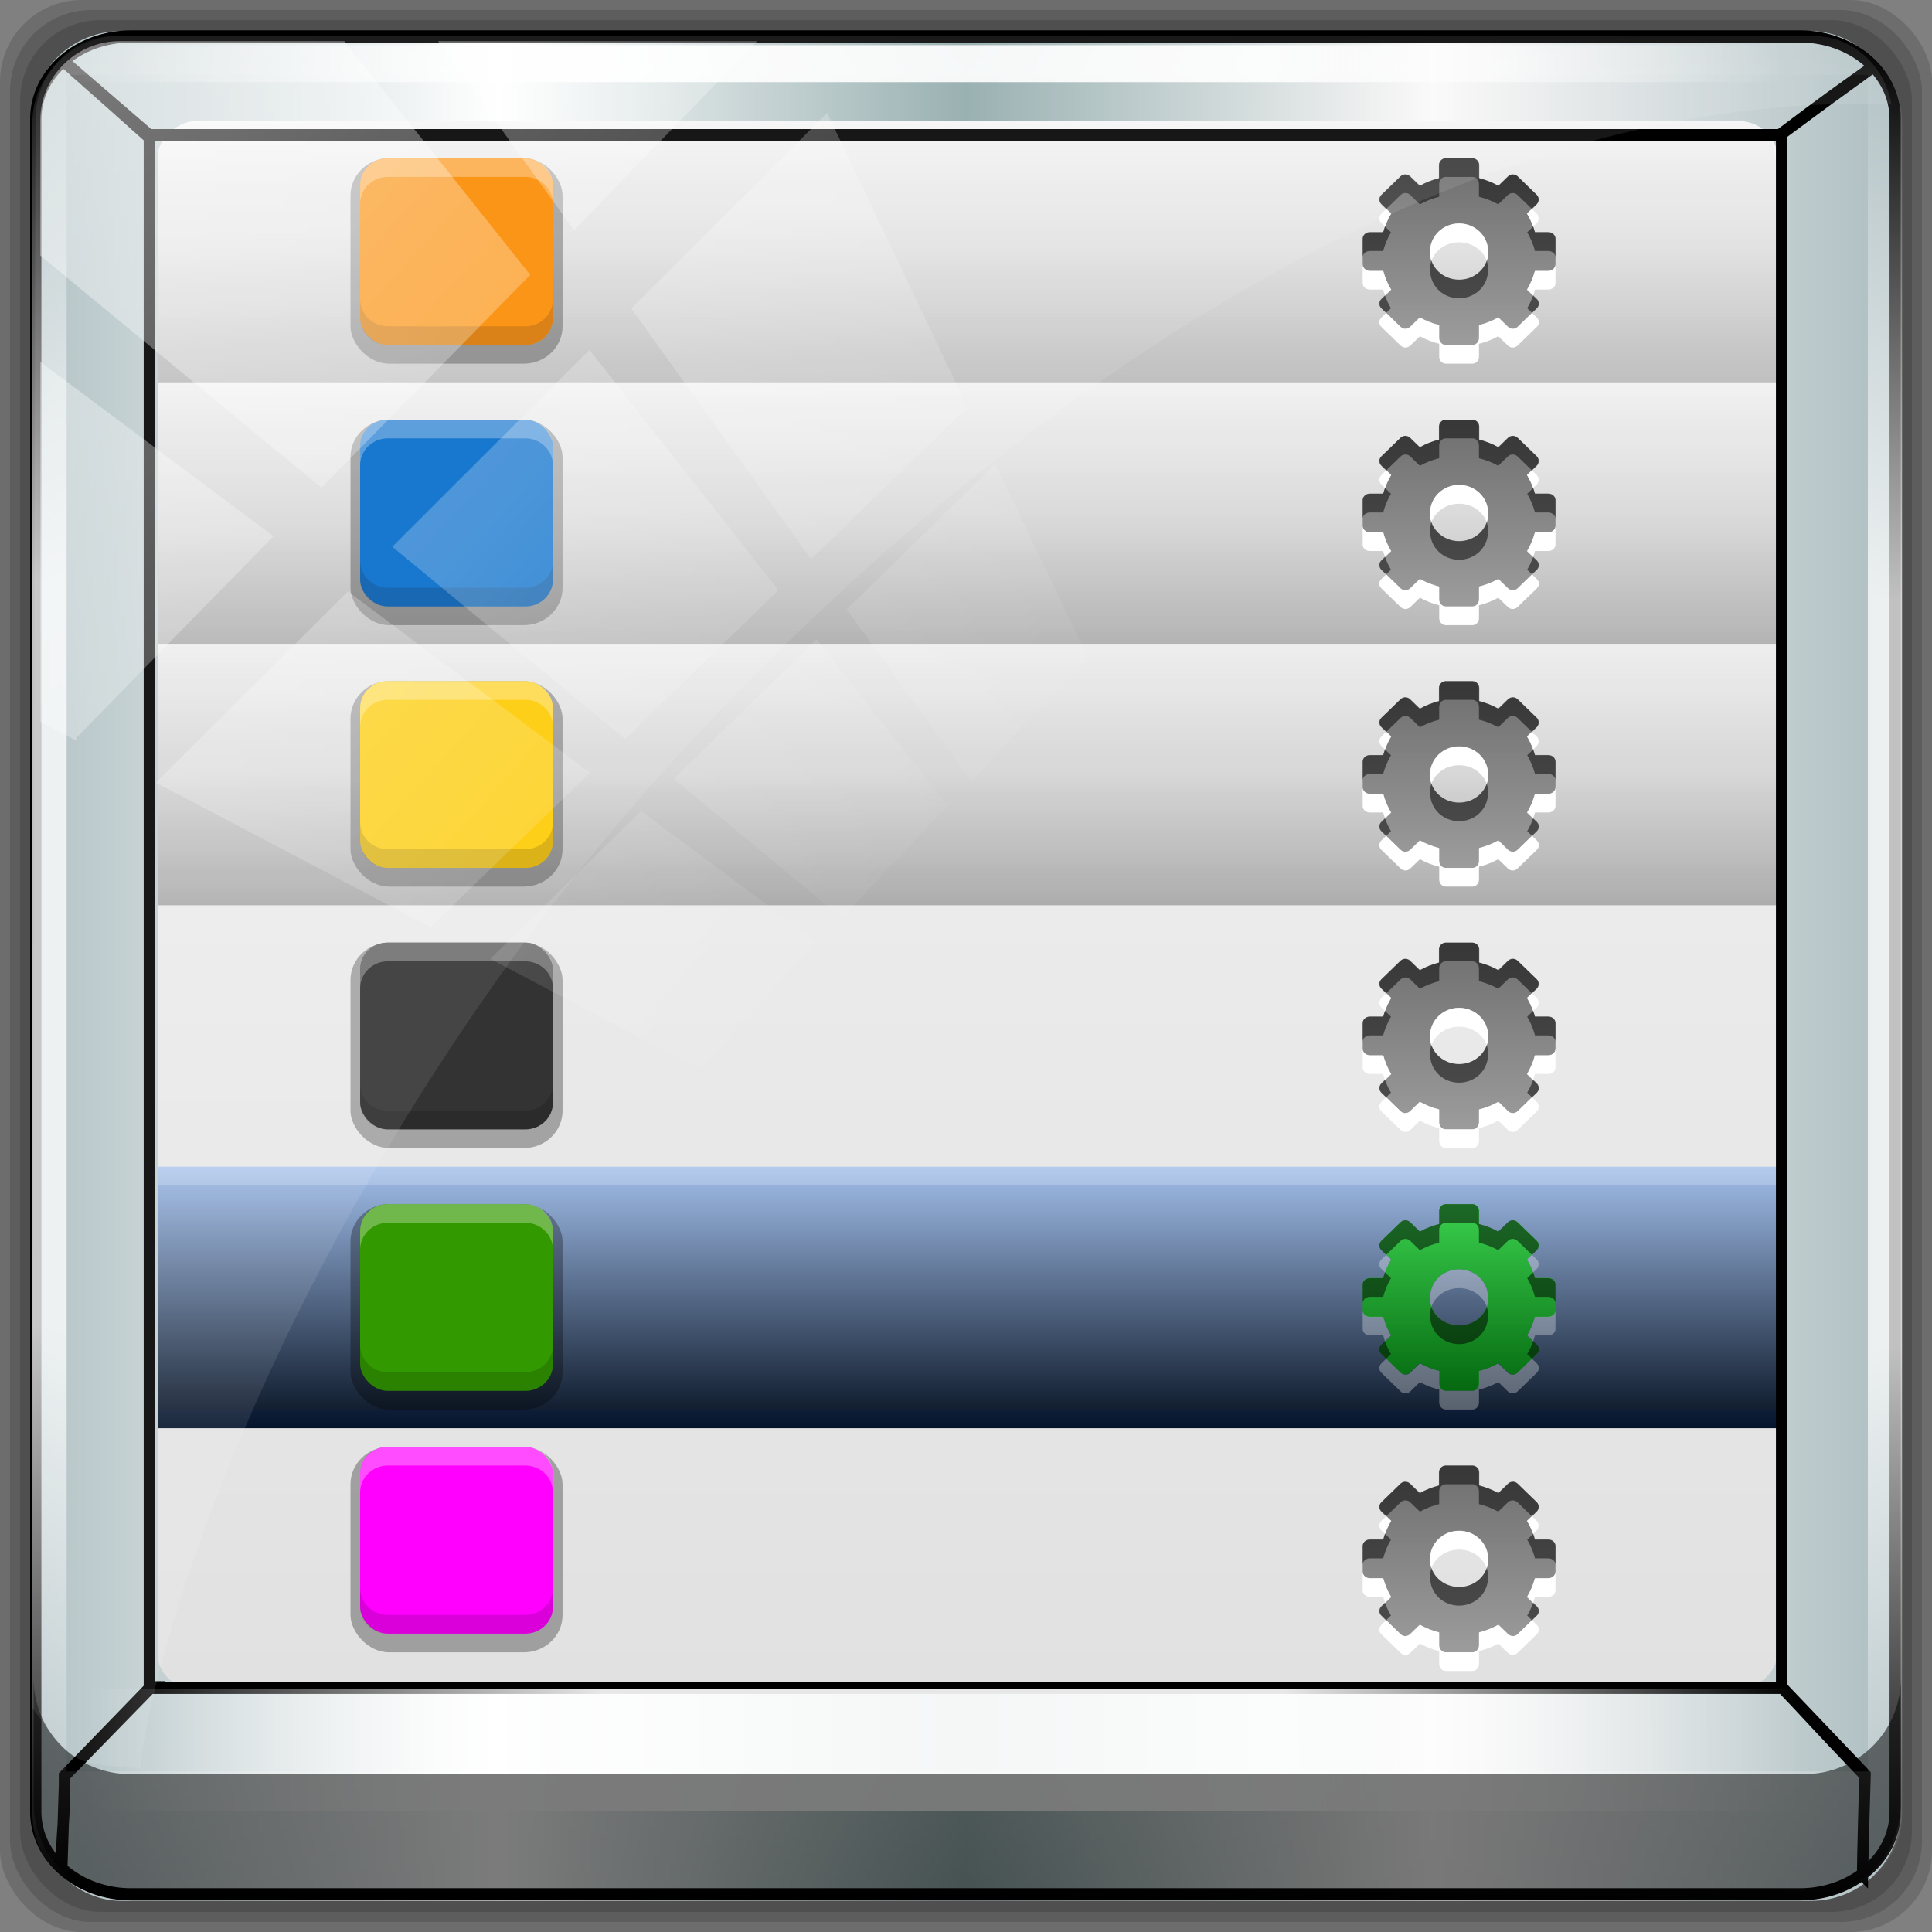 <?xml version="1.0" encoding="UTF-8" standalone="no"?>
<!-- Created with Inkscape (http://www.inkscape.org/) -->

<svg
   xmlns:dc="http://purl.org/dc/elements/1.1/"
   xmlns:cc="http://creativecommons.org/ns#"
   xmlns:rdf="http://www.w3.org/1999/02/22-rdf-syntax-ns#"
   xmlns:svg="http://www.w3.org/2000/svg"
   xmlns="http://www.w3.org/2000/svg"
   xmlns:xlink="http://www.w3.org/1999/xlink"
   xmlns:sodipodi="http://sodipodi.sourceforge.net/DTD/sodipodi-0.dtd"
   xmlns:inkscape="http://www.inkscape.org/namespaces/inkscape"
   version="1.0"
   width="96"
   height="96"
   id="svg2408"
   inkscape:version="0.48.5 r10040"
   sodipodi:docname="menu-editor.svg">
  <rect width="100%" height="100%" fill="#808080" stroke="none"/>
  <sodipodi:namedview
     pagecolor="#ffffff"
     bordercolor="#666666"
     borderopacity="1"
     objecttolerance="10"
     gridtolerance="10"
     guidetolerance="10"
     inkscape:pageopacity="0"
     inkscape:pageshadow="2"
     inkscape:window-width="1280"
     inkscape:window-height="966"
     id="namedview334"
     showgrid="false"
     inkscape:zoom="5.092688"
     inkscape:cx="56.340244"
     inkscape:cy="47.791729"
     inkscape:window-x="0"
     inkscape:window-y="0"
     inkscape:window-maximized="1"
     inkscape:current-layer="g4896" />
  <defs
     id="defs2410">
    <linearGradient
       id="linearGradient5093">
      <stop
         id="stop5095"
         style="stop-color:#014382;stop-opacity:1"
         offset="0" />
      <stop
         id="stop5097"
         style="stop-color:#1d75c8;stop-opacity:1"
         offset="1" />
    </linearGradient>
    <linearGradient
       id="linearGradient5005">
      <stop
         id="stop5007"
         style="stop-color:#6f6f6f;stop-opacity:1"
         offset="0" />
      <stop
         id="stop5009"
         style="stop-color:#9c9c9c;stop-opacity:1"
         offset="1" />
    </linearGradient>
    <linearGradient
       id="linearGradient4580">
      <stop
         id="stop4582"
         style="stop-color:#eade9d;stop-opacity:1"
         offset="0" />
      <stop
         id="stop4584"
         style="stop-color:#f9eec5;stop-opacity:1"
         offset="1" />
    </linearGradient>
    <linearGradient
       id="linearGradient4574">
      <stop
         id="stop4576"
         style="stop-color:#483452;stop-opacity:1"
         offset="0" />
      <stop
         id="stop4578"
         style="stop-color:#846598;stop-opacity:1"
         offset="1" />
    </linearGradient>
    <linearGradient
       id="linearGradient4568">
      <stop
         id="stop4570"
         style="stop-color:#128bff;stop-opacity:1"
         offset="0" />
      <stop
         id="stop4572"
         style="stop-color:#8dc5fa;stop-opacity:1"
         offset="1" />
    </linearGradient>
    <linearGradient
       id="linearGradient4562">
      <stop
         id="stop4564"
         style="stop-color:#ca884e;stop-opacity:1"
         offset="0" />
      <stop
         id="stop4566"
         style="stop-color:#e9b792;stop-opacity:1"
         offset="1" />
    </linearGradient>
    <linearGradient
       id="linearGradient3696">
      <stop
         id="stop3698"
         style="stop-color:#071222;stop-opacity:1;"
         offset="0" />
      <stop
         id="stop3700"
         style="stop-color:#a1beea;stop-opacity:1;"
         offset="1" />
    </linearGradient>
    <linearGradient
       id="linearGradient3664">
      <stop
         id="stop3666"
         style="stop-color:#000000;stop-opacity:0.651"
         offset="0" />
      <stop
         id="stop3672"
         style="stop-color:#000000;stop-opacity:0.233"
         offset="0.5" />
      <stop
         id="stop3668"
         style="stop-color:#000000;stop-opacity:0"
         offset="1" />
    </linearGradient>
    <linearGradient
       x1="45.448"
       y1="92.54"
       x2="45.448"
       y2="7.017"
       id="ButtonShadow"
       gradientUnits="userSpaceOnUse"
       gradientTransform="scale(1.006,0.994)">
      <stop
         id="stop3750"
         style="stop-color:#000000;stop-opacity:1"
         offset="0" />
      <stop
         id="stop3752"
         style="stop-color:#000000;stop-opacity:0.588"
         offset="1" />
    </linearGradient>
    <linearGradient
       id="linearGradient3737">
      <stop
         id="stop3739"
         style="stop-color:#ffffff;stop-opacity:1"
         offset="0" />
      <stop
         id="stop3741"
         style="stop-color:#ffffff;stop-opacity:0"
         offset="1" />
    </linearGradient>
    <linearGradient
       id="linearGradient3700">
      <stop
         id="stop3702"
         style="stop-color:#e1e1e1;stop-opacity:1"
         offset="0" />
      <stop
         id="stop3704"
         style="stop-color:#f5f5f5;stop-opacity:1"
         offset="1" />
    </linearGradient>
    <filter
       color-interpolation-filters="sRGB"
       id="filter3174">
      <feGaussianBlur
         id="feGaussianBlur3176"
         stdDeviation="1.71" />
    </filter>
    <linearGradient
       x1="36.357"
       y1="6"
       x2="36.357"
       y2="63.893"
       id="linearGradient3188"
       xlink:href="#linearGradient3737"
       gradientUnits="userSpaceOnUse"
       gradientTransform="translate(-38.487,36.13)" />
    <filter
       x="-0.192"
       y="-0.192"
       width="1.384"
       height="1.384"
       color-interpolation-filters="sRGB"
       id="filter3794">
      <feGaussianBlur
         id="feGaussianBlur3796"
         stdDeviation="5.28" />
    </filter>
    <linearGradient
       x1="48"
       y1="20.221"
       x2="48"
       y2="138.661"
       id="linearGradient3613"
       xlink:href="#linearGradient3737"
       gradientUnits="userSpaceOnUse" />
    <radialGradient
       cx="48"
       cy="90.172"
       r="42"
       fx="48"
       fy="90.172"
       id="radialGradient3619"
       xlink:href="#linearGradient3737"
       gradientUnits="userSpaceOnUse"
       gradientTransform="matrix(1.157,0,0,0.996,-46.43,32.793)" />
    <clipPath
       id="clipPath3613">
      <rect
         width="84"
         height="84"
         rx="6"
         ry="6"
         x="6"
         y="6"
         id="rect3615"
         style="fill:#ffffff;fill-opacity:1;fill-rule:nonzero;stroke:none" />
    </clipPath>
    <linearGradient
       x1="48"
       y1="90"
       x2="48"
       y2="5.988"
       id="linearGradient3617"
       xlink:href="#linearGradient3700"
       gradientUnits="userSpaceOnUse" />
    <linearGradient
       x1="45.448"
       y1="92.54"
       x2="45.448"
       y2="7.017"
       id="ButtonShadow-0"
       gradientUnits="userSpaceOnUse"
       gradientTransform="matrix(1.006,0,0,0.994,100,0)">
      <stop
         id="stop3750-8"
         style="stop-color:#000000;stop-opacity:1"
         offset="0" />
      <stop
         id="stop3752-5"
         style="stop-color:#000000;stop-opacity:0.588"
         offset="1" />
    </linearGradient>
    <linearGradient
       x1="32.251"
       y1="6.132"
       x2="32.251"
       y2="90.239"
       id="linearGradient3780"
       xlink:href="#ButtonShadow-0"
       gradientUnits="userSpaceOnUse"
       gradientTransform="matrix(1.024,0,0,1.012,-1.143,-98.071)" />
    <linearGradient
       x1="32.251"
       y1="6.132"
       x2="32.251"
       y2="90.239"
       id="linearGradient3772"
       xlink:href="#ButtonShadow-0"
       gradientUnits="userSpaceOnUse"
       gradientTransform="matrix(1.024,0,0,1.012,-1.143,-98.071)" />
    <linearGradient
       x1="32.251"
       y1="6.132"
       x2="32.251"
       y2="90.239"
       id="linearGradient3725"
       xlink:href="#ButtonShadow-0"
       gradientUnits="userSpaceOnUse"
       gradientTransform="matrix(1.024,0,0,1.012,-1.143,-98.071)" />
    <linearGradient
       x1="32.251"
       y1="6.132"
       x2="32.251"
       y2="90.239"
       id="linearGradient3721"
       xlink:href="#ButtonShadow-0"
       gradientUnits="userSpaceOnUse"
       gradientTransform="translate(0,-97)" />
    <linearGradient
       x1="32.251"
       y1="6.132"
       x2="32.251"
       y2="90.239"
       id="linearGradient3026"
       xlink:href="#ButtonShadow-0"
       gradientUnits="userSpaceOnUse"
       gradientTransform="matrix(1.024,0,0,1.012,-1.143,-98.071)" />
    <linearGradient
       x1="40"
       y1="90"
       x2="40"
       y2="76"
       id="linearGradient3676"
       xlink:href="#linearGradient3664"
       gradientUnits="userSpaceOnUse"
       gradientTransform="translate(0,-14)" />
    <linearGradient
       x1="40"
       y1="90"
       x2="40"
       y2="76"
       id="linearGradient3680"
       xlink:href="#linearGradient3664"
       gradientUnits="userSpaceOnUse"
       gradientTransform="translate(-34.167,8.916)" />
    <linearGradient
       x1="40"
       y1="90"
       x2="40"
       y2="76"
       id="linearGradient3684"
       xlink:href="#linearGradient3664"
       gradientUnits="userSpaceOnUse"
       gradientTransform="translate(0,-42)" />
    <linearGradient
       x1="40"
       y1="90"
       x2="40"
       y2="76"
       id="linearGradient3688"
       xlink:href="#linearGradient3664"
       gradientUnits="userSpaceOnUse"
       gradientTransform="translate(0,-56)" />
    <linearGradient
       x1="41"
       y1="76"
       x2="41"
       y2="62"
       id="linearGradient3702"
       xlink:href="#linearGradient3696"
       gradientUnits="userSpaceOnUse" />
    <linearGradient
       id="linearGradient3951">
      <stop
         id="stop3953"
         style="stop-color:#000000;stop-opacity:1"
         offset="0" />
      <stop
         id="stop3955"
         style="stop-color:#000000;stop-opacity:0"
         offset="1" />
    </linearGradient>
    <filter
       color-interpolation-filters="sRGB"
       id="filter3963">
      <feGaussianBlur
         stdDeviation="0.916"
         id="feGaussianBlur3965" />
    </filter>
    <linearGradient
       x1="136.414"
       y1="115.494"
       x2="149.53"
       y2="115.494"
       id="linearGradient3522"
       xlink:href="#linearGradient3485"
       gradientUnits="userSpaceOnUse" />
    <linearGradient
       id="linearGradient3485">
      <stop
         id="stop3487"
         style="stop-color:#e6605b;stop-opacity:1"
         offset="0" />
      <stop
         id="stop3489"
         style="stop-color:#f08682;stop-opacity:1"
         offset="1" />
    </linearGradient>
    <filter
       x="-0.429"
       y="-0.167"
       width="1.857"
       height="1.333"
       color-interpolation-filters="sRGB"
       id="filter3495">
      <feGaussianBlur
         stdDeviation="0.552"
         id="feGaussianBlur3497" />
    </filter>
    <filter
       x="-0.183"
       y="-0.177"
       width="1.367"
       height="1.353"
       color-interpolation-filters="sRGB"
       id="filter3509">
      <feGaussianBlur
         stdDeviation="0.659"
         id="feGaussianBlur3511" />
    </filter>
    <linearGradient
       x1="137.406"
       y1="116.469"
       x2="148.531"
       y2="116.469"
       id="linearGradient3524"
       xlink:href="#linearGradient3339"
       gradientUnits="userSpaceOnUse"
       gradientTransform="matrix(1.089,0,0,1,-13.276,0)" />
    <linearGradient
       id="linearGradient3339">
      <stop
         id="stop3341"
         style="stop-color:#000000;stop-opacity:1"
         offset="0" />
      <stop
         id="stop3347"
         style="stop-color:#000000;stop-opacity:0.498"
         offset="0.7" />
      <stop
         id="stop3343"
         style="stop-color:#000000;stop-opacity:0"
         offset="1" />
    </linearGradient>
    <linearGradient
       x1="136"
       y1="60"
       x2="150"
       y2="60"
       id="linearGradient3526"
       xlink:href="#linearGradient3278"
       gradientUnits="userSpaceOnUse"
       gradientTransform="translate(-23.733,0)" />
    <linearGradient
       id="linearGradient3278">
      <stop
         id="stop3280"
         style="stop-color:#000000;stop-opacity:1"
         offset="0" />
      <stop
         id="stop3290"
         style="stop-color:#282828;stop-opacity:1"
         offset="0.25" />
      <stop
         id="stop3286"
         style="stop-color:#3c3c3c;stop-opacity:1"
         offset="0.3" />
      <stop
         id="stop3288"
         style="stop-color:#646464;stop-opacity:1"
         offset="0.7" />
      <stop
         id="stop3292"
         style="stop-color:#787878;stop-opacity:1"
         offset="0.75" />
      <stop
         id="stop3282"
         style="stop-color:#a0a0a0;stop-opacity:1"
         offset="1" />
    </linearGradient>
    <linearGradient
       x1="143"
       y1="2.4000001e-06"
       x2="143"
       y2="120.018"
       id="linearGradient3528"
       xlink:href="#linearGradient3254"
       gradientUnits="userSpaceOnUse"
       gradientTransform="translate(-23.733,0)" />
    <linearGradient
       id="linearGradient3254">
      <stop
         id="stop3256"
         style="stop-color:#000000;stop-opacity:1"
         offset="0" />
      <stop
         id="stop3266"
         style="stop-color:#000000;stop-opacity:1"
         offset="0.066" />
      <stop
         id="stop3264"
         style="stop-color:#ad5f1b;stop-opacity:1"
         offset="0.07" />
      <stop
         id="stop3268"
         style="stop-color:#ad601a;stop-opacity:1"
         offset="0.191" />
      <stop
         id="stop3262"
         style="stop-color:#000000;stop-opacity:1"
         offset="0.21" />
      <stop
         id="stop3258"
         style="stop-color:#000000;stop-opacity:1"
         offset="1" />
    </linearGradient>
    <linearGradient
       x1="141.25"
       y1="4.922"
       x2="144.813"
       y2="4.922"
       id="linearGradient3530"
       xlink:href="#linearGradient3394"
       gradientUnits="userSpaceOnUse"
       gradientTransform="translate(-23.733,0)" />
    <linearGradient
       id="linearGradient3394">
      <stop
         id="stop3396"
         style="stop-color:#000000;stop-opacity:1"
         offset="0" />
      <stop
         id="stop3402"
         style="stop-color:#7d7d7d;stop-opacity:1"
         offset="0.5" />
      <stop
         id="stop3398"
         style="stop-color:#000000;stop-opacity:1"
         offset="1" />
    </linearGradient>
    <linearGradient
       x1="136.988"
       y1="17.043"
       x2="148.995"
       y2="17.043"
       id="linearGradient3532"
       xlink:href="#linearGradient3308"
       gradientUnits="userSpaceOnUse"
       gradientTransform="translate(-23.733,0)" />
    <linearGradient
       id="linearGradient3308">
      <stop
         id="stop3310"
         style="stop-color:#da8539;stop-opacity:1"
         offset="0" />
      <stop
         id="stop3312"
         style="stop-color:#fadfc7;stop-opacity:1"
         offset="1" />
    </linearGradient>
    <linearGradient
       x1="146.106"
       y1="118.94"
       x2="146.076"
       y2="66"
       id="linearGradient3534"
       xlink:href="#linearGradient5452"
       gradientUnits="userSpaceOnUse"
       gradientTransform="matrix(1,0,0,1.265,-23.733,-54.364)" />
    <linearGradient
       id="linearGradient5452">
      <stop
         id="stop5454"
         style="stop-color:#ffffff;stop-opacity:1"
         offset="0" />
      <stop
         id="stop5456"
         style="stop-color:#ffffff;stop-opacity:0"
         offset="1" />
    </linearGradient>
    <linearGradient
       x1="146.106"
       y1="118.94"
       x2="146.076"
       y2="66"
       id="linearGradient3536"
       xlink:href="#linearGradient5452"
       gradientUnits="userSpaceOnUse"
       gradientTransform="matrix(1,0,0,1.265,-29.858,-54.364)" />
    <filter
       x="-0.432"
       y="-0.114"
       width="1.863"
       height="1.227"
       color-interpolation-filters="sRGB"
       id="filter3382">
      <feGaussianBlur
         stdDeviation="0.739"
         id="feGaussianBlur3384" />
    </filter>
    <filter
       x="-0.61"
       y="-0.149"
       width="2.22"
       height="1.299"
       color-interpolation-filters="sRGB"
       id="filter3390">
      <feGaussianBlur
         stdDeviation="0.778"
         id="feGaussianBlur3392" />
    </filter>
    <linearGradient
       x1="136"
       y1="106"
       x2="150"
       y2="106"
       id="linearGradient3538"
       xlink:href="#linearGradient3401"
       gradientUnits="userSpaceOnUse" />
    <linearGradient
       id="linearGradient3401">
      <stop
         id="stop3403"
         style="stop-color:#404040;stop-opacity:1"
         offset="0" />
      <stop
         id="stop3447"
         style="stop-color:#808080;stop-opacity:1"
         offset="0.2" />
      <stop
         id="stop3410"
         style="stop-color:#efefef;stop-opacity:1"
         offset="0.7" />
      <stop
         id="stop3405"
         style="stop-color:#dcdcdc;stop-opacity:1"
         offset="1" />
    </linearGradient>
    <linearGradient
       x1="136"
       y1="106"
       x2="150"
       y2="106"
       id="linearGradient3540"
       xlink:href="#linearGradient3461"
       gradientUnits="userSpaceOnUse" />
    <linearGradient
       id="linearGradient3461">
      <stop
         id="stop3463"
         style="stop-color:#444542;stop-opacity:1"
         offset="0" />
      <stop
         id="stop3465"
         style="stop-color:#71746e;stop-opacity:1"
         offset="1" />
    </linearGradient>
    <linearGradient
       x1="142.958"
       y1="98.951"
       x2="148.958"
       y2="98.951"
       id="linearGradient3542"
       xlink:href="#linearGradient3339"
       gradientUnits="userSpaceOnUse"
       gradientTransform="translate(0.042,1.549)"
       spreadMethod="reflect" />
    <linearGradient
       x1="142.958"
       y1="98.951"
       x2="148.958"
       y2="98.951"
       id="linearGradient3544"
       xlink:href="#linearGradient3355"
       gradientUnits="userSpaceOnUse"
       gradientTransform="translate(0.042,2.549)"
       spreadMethod="reflect" />
    <linearGradient
       id="linearGradient3355">
      <stop
         id="stop3357"
         style="stop-color:#ffffff;stop-opacity:1"
         offset="0" />
      <stop
         id="stop3359"
         style="stop-color:#ffffff;stop-opacity:0.498"
         offset="0.7" />
      <stop
         id="stop3361"
         style="stop-color:#ffffff;stop-opacity:0"
         offset="1" />
    </linearGradient>
    <linearGradient
       x1="142.958"
       y1="98.951"
       x2="148.958"
       y2="98.951"
       id="linearGradient3546"
       xlink:href="#linearGradient3339"
       gradientUnits="userSpaceOnUse"
       gradientTransform="translate(0.042,3.549)"
       spreadMethod="reflect" />
    <linearGradient
       x1="142.958"
       y1="98.951"
       x2="148.958"
       y2="98.951"
       id="linearGradient3548"
       xlink:href="#linearGradient3355"
       gradientUnits="userSpaceOnUse"
       gradientTransform="translate(0.042,4.549)"
       spreadMethod="reflect" />
    <linearGradient
       x1="142.958"
       y1="98.951"
       x2="148.958"
       y2="98.951"
       id="linearGradient3550"
       xlink:href="#linearGradient3339"
       gradientUnits="userSpaceOnUse"
       gradientTransform="translate(0.042,9.549)"
       spreadMethod="reflect" />
    <linearGradient
       x1="142.958"
       y1="98.951"
       x2="148.958"
       y2="98.951"
       id="linearGradient3552"
       xlink:href="#linearGradient3355"
       gradientUnits="userSpaceOnUse"
       gradientTransform="translate(0.042,10.549)"
       spreadMethod="reflect" />
    <linearGradient
       x1="142.958"
       y1="98.951"
       x2="148.958"
       y2="98.951"
       id="linearGradient3554"
       xlink:href="#linearGradient3339"
       gradientUnits="userSpaceOnUse"
       gradientTransform="translate(0.042,11.549)"
       spreadMethod="reflect" />
    <linearGradient
       x1="142.958"
       y1="98.951"
       x2="148.958"
       y2="98.951"
       id="linearGradient3556"
       xlink:href="#linearGradient3355"
       gradientUnits="userSpaceOnUse"
       gradientTransform="translate(0.042,12.549)"
       spreadMethod="reflect" />
    <linearGradient
       x1="137"
       y1="106"
       x2="139.031"
       y2="106"
       id="linearGradient3558"
       xlink:href="#linearGradient3439"
       gradientUnits="userSpaceOnUse"
       spreadMethod="repeat" />
    <linearGradient
       id="linearGradient3439">
      <stop
         id="stop3441"
         style="stop-color:#3d3d3d;stop-opacity:1"
         offset="0" />
      <stop
         id="stop3443"
         style="stop-color:#ffffff;stop-opacity:1"
         offset="1" />
    </linearGradient>
    <filter
       x="-1.035"
       y="-0.136"
       width="3.07"
       height="1.271"
       color-interpolation-filters="sRGB"
       id="filter3451">
      <feGaussianBlur
         stdDeviation="0.95"
         id="feGaussianBlur3453" />
    </filter>
    <filter
       x="-0.933"
       y="-0.138"
       width="2.867"
       height="1.275"
       color-interpolation-filters="sRGB"
       id="filter3457">
      <feGaussianBlur
         stdDeviation="0.928"
         id="feGaussianBlur3459" />
    </filter>
    <linearGradient
       x1="61.295"
       y1="121.328"
       x2="104.63"
       y2="41.347"
       id="linearGradient3230"
       xlink:href="#linearGradient3951"
       gradientUnits="userSpaceOnUse" />
    <linearGradient
       x1="61.295"
       y1="121.328"
       x2="104.63"
       y2="41.347"
       id="linearGradient3529"
       xlink:href="#linearGradient3951"
       gradientUnits="userSpaceOnUse" />
    <linearGradient
       id="linearGradient3693">
      <stop
         id="stop3695"
         style="stop-color:#bababa;stop-opacity:1"
         offset="0" />
      <stop
         id="stop3697"
         style="stop-color:#dfdfdf;stop-opacity:1"
         offset="1" />
    </linearGradient>
    <linearGradient
       x1="6"
       y1="14"
       x2="6"
       y2="7"
       id="linearGradient4332"
       xlink:href="#linearGradient3693"
       gradientUnits="userSpaceOnUse"
       gradientTransform="matrix(1.429,0,0,1.429,7.714,54)" />
    <linearGradient
       x1="6"
       y1="14"
       x2="6"
       y2="7"
       id="linearGradient4368"
       xlink:href="#linearGradient4574"
       gradientUnits="userSpaceOnUse"
       gradientTransform="matrix(1.429,0,0,1.429,7.714,54)" />
    <linearGradient
       x1="6"
       y1="14"
       x2="6"
       y2="7"
       id="linearGradient4380"
       xlink:href="#linearGradient3693"
       gradientUnits="userSpaceOnUse"
       gradientTransform="matrix(1.429,0,0,1.429,7.714,54)" />
    <linearGradient
       x1="6"
       y1="14"
       x2="6"
       y2="7"
       id="linearGradient4392"
       xlink:href="#linearGradient4580"
       gradientUnits="userSpaceOnUse"
       gradientTransform="matrix(1.429,0,0,1.429,7.714,54)" />
    <linearGradient
       x1="6"
       y1="14"
       x2="6"
       y2="7"
       id="linearGradient4404"
       xlink:href="#linearGradient4568"
       gradientUnits="userSpaceOnUse"
       gradientTransform="matrix(1.429,0,0,1.429,7.714,54)" />
    <linearGradient
       x1="6"
       y1="14"
       x2="6"
       y2="7"
       id="linearGradient4416"
       xlink:href="#linearGradient4562"
       gradientUnits="userSpaceOnUse"
       gradientTransform="matrix(1.429,0,0,1.429,7.714,54)" />
    <linearGradient
       x1="12"
       y1="83"
       x2="22"
       y2="83"
       id="linearGradient5044"
       xlink:href="#linearGradient5005"
       gradientUnits="userSpaceOnUse"
       gradientTransform="matrix(0,1,-1,0,100,66)" />
    <linearGradient
       x1="12"
       y1="83"
       x2="22"
       y2="83"
       id="linearGradient5054"
       xlink:href="#linearGradient5005"
       gradientUnits="userSpaceOnUse"
       gradientTransform="matrix(0,1,-1,0,100,66)" />
    <linearGradient
       x1="12"
       y1="83"
       x2="22"
       y2="83"
       id="linearGradient5072"
       xlink:href="#linearGradient5005"
       gradientUnits="userSpaceOnUse"
       gradientTransform="matrix(0,1,-1,0,100,66)" />
    <linearGradient
       x1="12"
       y1="83"
       x2="22"
       y2="83"
       id="linearGradient5074"
       xlink:href="#linearGradient5005"
       gradientUnits="userSpaceOnUse"
       gradientTransform="matrix(0,1,-1,0,100,66)" />
    <linearGradient
       x1="12"
       y1="83"
       x2="22"
       y2="83"
       id="linearGradient5076"
       xlink:href="#linearGradient5005"
       gradientUnits="userSpaceOnUse"
       gradientTransform="matrix(0,1,-1,0,100,66)" />
    <linearGradient
       x1="12"
       y1="83"
       x2="22"
       y2="83"
       id="linearGradient5091"
       xlink:href="#linearGradient5093"
       gradientUnits="userSpaceOnUse"
       gradientTransform="matrix(0,1,-1,0,100,52)" />
    <linearGradient
       x1="40"
       y1="90"
       x2="40"
       y2="76"
       id="linearGradient5162"
       xlink:href="#linearGradient3664"
       gradientUnits="userSpaceOnUse"
       gradientTransform="translate(-43.985,29.847)" />
    <linearGradient
       x1="40"
       y1="90"
       x2="40"
       y2="76"
       id="linearGradient5169"
       xlink:href="#linearGradient3664"
       gradientUnits="userSpaceOnUse"
       gradientTransform="translate(0,-70)" />
    <linearGradient
       gradientUnits="userSpaceOnUse"
       y2="48"
       x2="94.433"
       y1="48"
       x1="1.567"
       id="linearGradient4216"
       xlink:href="#linearGradient6139-0"
       inkscape:collect="always" />
    <linearGradient
       id="linearGradient6139-0">
      <stop
         id="stop6141-2"
         offset="0"
         style="stop-color:#adbec1;stop-opacity:1;" />
      <stop
         style="stop-color:#ffffff;stop-opacity:1;"
         offset="0.25"
         id="stop6151-0" />
      <stop
         style="stop-color:#90a9aa;stop-opacity:1;"
         offset="0.5"
         id="stop6147-1" />
      <stop
         id="stop6149-4"
         offset="0.75"
         style="stop-color:#fbf9f9;stop-opacity:1;" />
      <stop
         id="stop6143-4"
         offset="1"
         style="stop-color:#adbec1;stop-opacity:1;" />
    </linearGradient>
    <linearGradient
       y2="47"
       x2="90"
       y1="47"
       x1="6"
       gradientTransform="matrix(1.107,0,0,1.107,-63.568,-25.698)"
       gradientUnits="userSpaceOnUse"
       id="linearGradient7426"
       xlink:href="#linearGradient6139-0"
       inkscape:collect="always" />
    <linearGradient
       inkscape:collect="always"
       xlink:href="#linearGradient4213-7"
       id="linearGradient3343"
       gradientUnits="userSpaceOnUse"
       x1="2.771"
       y1="-28.642"
       x2="50.528"
       y2="14.514" />
    <clipPath
       id="clipPath4156-4"
       clipPathUnits="userSpaceOnUse">
      <path
         inkscape:connector-curvature="0"
         id="path4158-0"
         d="m 27.046,-55.695 -14.214,13.321 0.061,0 15.653,21.771 10.231,-10.546 C 38.562,-32.302 27.468,-54.819 27.046,-55.695 z M 9.647,-39.383 -5.241,-25.321 15.988,-7.806 26.372,-18.383 9.647,-39.383 z m 31.491,12.951 -9.741,9.714 8.945,12.458 7.781,-7.555 -6.984,-14.617 z m -49.84,4.379 -13.754,12.982 26.283,13.846 0.061,-0.062 -0.123,-0.062 L 13.599,-5.401 -8.702,-22.053 z m 38.015,7.401 -9.803,9.775 11.579,9.559 7.628,-7.401 -8.669,-11.009 -0.735,-0.925 z m 20.187,5.674 -7.383,7.216 6.188,8.542 5.82,-6.137 -4.626,-9.621 z m -32.195,6.322 -9.557,9.498 13.662,7.185 7.934,-7.678 -12.039,-9.004 z m 23.312,2.374 -7.107,6.938 8.363,6.907 5.361,-5.674 -0.061,-0.092 -0.092,0.123 -6.464,-8.203 z m -8.73,8.542 -7.505,7.339 10.354,5.458 c 1.397,-1.321 5.675,-6.123 5.851,-6.322 L 31.886,8.26 z"
         style="opacity:0.6;fill:#ffffff;fill-opacity:1;stroke:none" />
    </clipPath>
    <linearGradient
       id="linearGradient4213-7"
       inkscape:collect="always">
      <stop
         id="stop4215-6"
         offset="0"
         style="stop-color:#ffffff;stop-opacity:1;" />
      <stop
         id="stop4217-5"
         offset="1"
         style="stop-color:#ffffff;stop-opacity:0;" />
    </linearGradient>
    <linearGradient
       y2="14.514"
       x2="50.528"
       y1="-28.642"
       x1="2.771"
       gradientUnits="userSpaceOnUse"
       id="linearGradient6553"
       xlink:href="#linearGradient4213-7"
       inkscape:collect="always" />
    <linearGradient
       id="linearGradient4050-9">
      <stop
         id="stop4068-3"
         offset="0"
         style="stop-color:#686868;stop-opacity:1;" />
      <stop
         style="stop-color:#aeaeae;stop-opacity:1;"
         offset="1"
         id="stop4070-5" />
    </linearGradient>
    <radialGradient
       gradientUnits="userSpaceOnUse"
       gradientTransform="matrix(0.023,-2.934,1.851,0.015,-42.912,184.215)"
       r="41.912"
       fy="47.554"
       fx="37.96"
       cy="47.554"
       cx="37.96"
       id="radialGradient4232-7"
       xlink:href="#linearGradient4050-9"
       inkscape:collect="always" />
    <linearGradient
       id="linearGradient4175">
      <stop
         id="stop4177"
         offset="0"
         style="stop-color:#ffffff;stop-opacity:0;" />
      <stop
         style="stop-color:#ffffff;stop-opacity:1;"
         offset="0.3"
         id="stop4179" />
      <stop
         id="stop4181"
         offset="0.7"
         style="stop-color:#ffffff;stop-opacity:1;" />
      <stop
         id="stop4183"
         offset="1"
         style="stop-color:#ffffff;stop-opacity:0;" />
    </linearGradient>
    <linearGradient
       id="linearGradient4164">
      <stop
         id="stop4166"
         offset="0"
         style="stop-color:#ffffff;stop-opacity:0;" />
      <stop
         style="stop-color:#ffffff;stop-opacity:1;"
         offset="0.3"
         id="stop4168" />
      <stop
         id="stop4170"
         offset="0.7"
         style="stop-color:#ffffff;stop-opacity:1;" />
      <stop
         id="stop4172"
         offset="1"
         style="stop-color:#ffffff;stop-opacity:0;" />
    </linearGradient>
    <linearGradient
       id="linearGradient4153">
      <stop
         id="stop4159"
         offset="0"
         style="stop-color:#ffffff;stop-opacity:1;" />
      <stop
         id="stop4161"
         offset="1"
         style="stop-color:#ffffff;stop-opacity:0;" />
    </linearGradient>
    <linearGradient
       id="linearGradient4142">
      <stop
         id="stop4148"
         offset="0"
         style="stop-color:#ffffff;stop-opacity:1;" />
      <stop
         id="stop4150"
         offset="1"
         style="stop-color:#ffffff;stop-opacity:0;" />
    </linearGradient>
    <linearGradient
       id="linearGradient4119">
      <stop
         id="stop4137"
         offset="0"
         style="stop-color:#2e2e2e;stop-opacity:1;" />
      <stop
         style="stop-color:#1c1c1c;stop-opacity:1;"
         offset="1"
         id="stop4139" />
    </linearGradient>
    <linearGradient
       id="linearGradient4096">
      <stop
         id="stop4114"
         offset="0"
         style="stop-color:#2e2e2e;stop-opacity:1;" />
      <stop
         style="stop-color:#1c1c1c;stop-opacity:1;"
         offset="1"
         id="stop4116" />
    </linearGradient>
    <linearGradient
       id="linearGradient4073">
      <stop
         id="stop4091"
         offset="0"
         style="stop-color:#2e2e2e;stop-opacity:1;" />
      <stop
         style="stop-color:#1c1c1c;stop-opacity:1;"
         offset="1"
         id="stop4093" />
    </linearGradient>
    <linearGradient
       id="linearGradient4050">
      <stop
         id="stop4068"
         offset="0"
         style="stop-color:#686868;stop-opacity:1;" />
      <stop
         style="stop-color:#aeaeae;stop-opacity:1;"
         offset="1"
         id="stop4070" />
    </linearGradient>
    <linearGradient
       id="linearGradient4506-3-1-7">
      <stop
         id="stop4524-3-2-7"
         offset="0"
         style="stop-color:#2e2e2e;stop-opacity:1;" />
      <stop
         style="stop-color:#1c1c1c;stop-opacity:1;"
         offset="1"
         id="stop4526-1-8-1" />
    </linearGradient>
    <linearGradient
       id="linearGradient4027">
      <stop
         id="stop4029"
         offset="0"
         style="stop-color:#ffffff;stop-opacity:0;" />
      <stop
         style="stop-color:#ffffff;stop-opacity:1;"
         offset="0.3"
         id="stop4031" />
      <stop
         id="stop4033"
         offset="0.7"
         style="stop-color:#ffffff;stop-opacity:1;" />
      <stop
         id="stop4035"
         offset="1"
         style="stop-color:#ffffff;stop-opacity:0;" />
    </linearGradient>
    <linearGradient
       id="linearGradient4016">
      <stop
         id="stop4018"
         offset="0"
         style="stop-color:#ffffff;stop-opacity:0;" />
      <stop
         style="stop-color:#ffffff;stop-opacity:1;"
         offset="0.3"
         id="stop4020" />
      <stop
         id="stop4022"
         offset="0.7"
         style="stop-color:#ffffff;stop-opacity:1;" />
      <stop
         id="stop4024"
         offset="1"
         style="stop-color:#ffffff;stop-opacity:0;" />
    </linearGradient>
    <linearGradient
       id="linearGradient4005">
      <stop
         id="stop4007"
         offset="0"
         style="stop-color:#ffffff;stop-opacity:0;" />
      <stop
         style="stop-color:#ffffff;stop-opacity:1;"
         offset="0.3"
         id="stop4009" />
      <stop
         id="stop4011"
         offset="0.7"
         style="stop-color:#ffffff;stop-opacity:1;" />
      <stop
         id="stop4013"
         offset="1"
         style="stop-color:#ffffff;stop-opacity:0;" />
    </linearGradient>
    <linearGradient
       id="linearGradient3362">
      <stop
         id="stop3364"
         style="stop-color:#4d4d4d;stop-opacity:1"
         offset="0" />
      <stop
         id="stop3366"
         style="stop-color:#ffffff;stop-opacity:1"
         offset="1" />
    </linearGradient>
    <linearGradient
       id="linearGradient4341-9-4-5-2-0">
      <stop
         id="stop4343-2-5-2-4-5"
         offset="0"
         style="stop-color:#ffffff;stop-opacity:0;" />
      <stop
         style="stop-color:#ffffff;stop-opacity:1;"
         offset="0.3"
         id="stop3954-0-91-8" />
      <stop
         id="stop3956-8-3-8"
         offset="0.7"
         style="stop-color:#ffffff;stop-opacity:1;" />
      <stop
         id="stop4347-6-0-8-7-1"
         offset="1"
         style="stop-color:#ffffff;stop-opacity:0;" />
    </linearGradient>
    <linearGradient
       id="linearGradient3984">
      <stop
         id="stop3986"
         offset="0"
         style="stop-color:#ffffff;stop-opacity:0;" />
      <stop
         style="stop-color:#ffffff;stop-opacity:1;"
         offset="0.3"
         id="stop3988" />
      <stop
         id="stop3990"
         offset="0.7"
         style="stop-color:#ffffff;stop-opacity:1;" />
      <stop
         id="stop3992"
         offset="1"
         style="stop-color:#ffffff;stop-opacity:0;" />
    </linearGradient>
    <linearGradient
       id="linearGradient4341-9-4-5-6-0-6">
      <stop
         id="stop4343-2-5-1-9-7-2"
         offset="0"
         style="stop-color:#ffffff;stop-opacity:0;" />
      <stop
         style="stop-color:#ffffff;stop-opacity:1;"
         offset="0.3"
         id="stop3954-0-5-8-8" />
      <stop
         id="stop3956-9-4-8-6"
         offset="0.7"
         style="stop-color:#ffffff;stop-opacity:1;" />
      <stop
         id="stop4347-6-0-2-0-2-8"
         offset="1"
         style="stop-color:#ffffff;stop-opacity:0;" />
    </linearGradient>
    <linearGradient
       id="linearGradient4429">
      <stop
         id="stop4441"
         offset="0"
         style="stop-color:#2ad934;stop-opacity:1;" />
      <stop
         id="stop4433"
         offset="1"
         style="stop-color:#007506;stop-opacity:1;" />
    </linearGradient>
    <linearGradient
       id="linearGradient4419-6">
      <stop
         id="stop4421"
         offset="0"
         style="stop-color:#000000;stop-opacity:1;" />
      <stop
         style="stop-color:#535353;stop-opacity:1;"
         offset="0.25"
         id="stop4443" />
      <stop
         style="stop-color:#bcbcbc;stop-opacity:1;"
         offset="0.5"
         id="stop4427" />
      <stop
         id="stop4445"
         offset="0.75"
         style="stop-color:#545454;stop-opacity:1;" />
      <stop
         id="stop4423"
         offset="1"
         style="stop-color:#000000;stop-opacity:1;" />
    </linearGradient>
    <linearGradient
       id="linearGradient3953">
      <stop
         id="stop3955-9"
         offset="0"
         style="stop-color:#ffffff;stop-opacity:0;" />
      <stop
         style="stop-color:#ffffff;stop-opacity:1;"
         offset="0.3"
         id="stop3957" />
      <stop
         id="stop3959"
         offset="0.7"
         style="stop-color:#ffffff;stop-opacity:1;" />
      <stop
         id="stop3961"
         offset="1"
         style="stop-color:#ffffff;stop-opacity:0;" />
    </linearGradient>
    <linearGradient
       gradientTransform="matrix(1,0,0,0.947,0,0.724)"
       y2="48.399"
       x2="83.689"
       y1="49.027"
       x1="6.972"
       gradientUnits="userSpaceOnUse"
       id="linearGradient4522"
       xlink:href="#linearGradient4341-9-4-5-2"
       inkscape:collect="always" />
    <linearGradient
       id="linearGradient4341-9-4-5-2">
      <stop
         id="stop4343-2-5-2-4"
         offset="0"
         style="stop-color:#ffffff;stop-opacity:0;" />
      <stop
         style="stop-color:#ffffff;stop-opacity:1;"
         offset="0.3"
         id="stop3954-0-91" />
      <stop
         id="stop3956-8-3"
         offset="0.7"
         style="stop-color:#ffffff;stop-opacity:1;" />
      <stop
         id="stop4347-6-0-8-7"
         offset="1"
         style="stop-color:#ffffff;stop-opacity:0;" />
    </linearGradient>
    <linearGradient
       gradientUnits="userSpaceOnUse"
       y2="90.121"
       x2="45.093"
       y1="5.266"
       x1="46.033"
       id="linearGradient4518"
       xlink:href="#linearGradient4341-9-4-5-2"
       inkscape:collect="always" />
    <linearGradient
       id="linearGradient4257-0">
      <stop
         style="stop-color:#0078ac;stop-opacity:1;"
         offset="0"
         id="stop4273-7" />
      <stop
         id="stop4261-7"
         offset="1"
         style="stop-color:#213067;stop-opacity:1;" />
    </linearGradient>
    <linearGradient
       inkscape:collect="always"
       xlink:href="#linearGradient3700-8"
       id="linearGradient4400-7"
       gradientUnits="userSpaceOnUse"
       x1="48"
       y1="90"
       x2="48"
       y2="5.988" />
    <linearGradient
       id="linearGradient3700-8">
      <stop
         id="stop3702-1"
         style="stop-color:#e1e1e1;stop-opacity:1"
         offset="0" />
      <stop
         id="stop3704-5"
         style="stop-color:#f5f5f5;stop-opacity:1"
         offset="1" />
    </linearGradient>
    <linearGradient
       inkscape:collect="always"
       xlink:href="#linearGradient3664-6"
       id="linearGradient4402-9"
       gradientUnits="userSpaceOnUse"
       gradientTransform="translate(0,-70)"
       x1="40"
       y1="90"
       x2="40"
       y2="76" />
    <linearGradient
       id="linearGradient3664-6">
      <stop
         id="stop3666-9"
         style="stop-color:#000000;stop-opacity:0.651"
         offset="0" />
      <stop
         id="stop3672-2"
         style="stop-color:#000000;stop-opacity:0.233"
         offset="0.5" />
      <stop
         id="stop3668-5"
         style="stop-color:#000000;stop-opacity:0"
         offset="1" />
    </linearGradient>
    <linearGradient
       inkscape:collect="always"
       xlink:href="#linearGradient3664-6"
       id="linearGradient4405-6"
       gradientUnits="userSpaceOnUse"
       gradientTransform="translate(0,-14)"
       x1="40"
       y1="90"
       x2="40"
       y2="76" />
    <linearGradient
       id="linearGradient4518-0">
      <stop
         id="stop4520"
         style="stop-color:#000000;stop-opacity:0.651"
         offset="0" />
      <stop
         id="stop4522"
         style="stop-color:#000000;stop-opacity:0.233"
         offset="0.5" />
      <stop
         id="stop4524"
         style="stop-color:#000000;stop-opacity:0"
         offset="1" />
    </linearGradient>
    <linearGradient
       inkscape:collect="always"
       xlink:href="#linearGradient3664-6"
       id="linearGradient4407-0"
       gradientUnits="userSpaceOnUse"
       gradientTransform="translate(0,-42)"
       x1="40"
       y1="90"
       x2="40"
       y2="76" />
    <linearGradient
       id="linearGradient4527">
      <stop
         id="stop4529"
         style="stop-color:#000000;stop-opacity:0.651"
         offset="0" />
      <stop
         id="stop4531"
         style="stop-color:#000000;stop-opacity:0.233"
         offset="0.5" />
      <stop
         id="stop4533"
         style="stop-color:#000000;stop-opacity:0"
         offset="1" />
    </linearGradient>
    <linearGradient
       inkscape:collect="always"
       xlink:href="#linearGradient3664-6"
       id="linearGradient4409-6"
       gradientUnits="userSpaceOnUse"
       gradientTransform="translate(0,-56)"
       x1="40"
       y1="90"
       x2="40"
       y2="76" />
    <linearGradient
       id="linearGradient4536">
      <stop
         id="stop4538"
         style="stop-color:#000000;stop-opacity:0.651"
         offset="0" />
      <stop
         id="stop4540"
         style="stop-color:#000000;stop-opacity:0.233"
         offset="0.5" />
      <stop
         id="stop4542"
         style="stop-color:#000000;stop-opacity:0"
         offset="1" />
    </linearGradient>
    <linearGradient
       inkscape:collect="always"
       xlink:href="#linearGradient3696-4"
       id="linearGradient4411-7"
       gradientUnits="userSpaceOnUse"
       x1="41"
       y1="76"
       x2="41"
       y2="62" />
    <linearGradient
       id="linearGradient3696-4">
      <stop
         id="stop3698-3"
         style="stop-color:#071222;stop-opacity:1;"
         offset="0" />
      <stop
         id="stop3700-7"
         style="stop-color:#a1beea;stop-opacity:1;"
         offset="1" />
    </linearGradient>
    <linearGradient
       inkscape:collect="always"
       xlink:href="#linearGradient5005-7"
       id="linearGradient4413-9"
       gradientUnits="userSpaceOnUse"
       gradientTransform="matrix(0,1,-1,0,100,66)"
       x1="12"
       y1="83"
       x2="22"
       y2="83" />
    <linearGradient
       id="linearGradient5005-7">
      <stop
         id="stop5007-3"
         style="stop-color:#6f6f6f;stop-opacity:1"
         offset="0" />
      <stop
         id="stop5009-0"
         style="stop-color:#9c9c9c;stop-opacity:1"
         offset="1" />
    </linearGradient>
    <linearGradient
       inkscape:collect="always"
       xlink:href="#linearGradient5005-7"
       id="linearGradient4415-0"
       gradientUnits="userSpaceOnUse"
       gradientTransform="matrix(0,1,-1,0,100,66)"
       x1="12"
       y1="83"
       x2="22"
       y2="83" />
    <linearGradient
       id="linearGradient4553">
      <stop
         id="stop4555"
         style="stop-color:#6f6f6f;stop-opacity:1"
         offset="0" />
      <stop
         id="stop4557"
         style="stop-color:#9c9c9c;stop-opacity:1"
         offset="1" />
    </linearGradient>
    <linearGradient
       inkscape:collect="always"
       xlink:href="#linearGradient5005-7"
       id="linearGradient4417-7"
       gradientUnits="userSpaceOnUse"
       gradientTransform="matrix(0,1,-1,0,100,66)"
       x1="12"
       y1="83"
       x2="22"
       y2="83" />
    <linearGradient
       id="linearGradient4560">
      <stop
         id="stop4562"
         style="stop-color:#6f6f6f;stop-opacity:1"
         offset="0" />
      <stop
         id="stop4564-0"
         style="stop-color:#9c9c9c;stop-opacity:1"
         offset="1" />
    </linearGradient>
    <linearGradient
       inkscape:collect="always"
       xlink:href="#linearGradient5005-7"
       id="linearGradient4419-7"
       gradientUnits="userSpaceOnUse"
       gradientTransform="matrix(0,1,-1,0,100,66)"
       x1="12"
       y1="83"
       x2="22"
       y2="83" />
    <linearGradient
       id="linearGradient4567">
      <stop
         id="stop4569"
         style="stop-color:#6f6f6f;stop-opacity:1"
         offset="0" />
      <stop
         id="stop4571"
         style="stop-color:#9c9c9c;stop-opacity:1"
         offset="1" />
    </linearGradient>
    <linearGradient
       inkscape:collect="always"
       xlink:href="#linearGradient5005-7"
       id="linearGradient4421-7"
       gradientUnits="userSpaceOnUse"
       gradientTransform="matrix(0,1,-1,0,100,66)"
       x1="12"
       y1="83"
       x2="22"
       y2="83" />
    <linearGradient
       id="linearGradient4574-7">
      <stop
         id="stop4576-8"
         style="stop-color:#6f6f6f;stop-opacity:1"
         offset="0" />
      <stop
         id="stop4578-6"
         style="stop-color:#9c9c9c;stop-opacity:1"
         offset="1" />
    </linearGradient>
    <linearGradient
       inkscape:collect="always"
       xlink:href="#linearGradient4429"
       id="linearGradient4423-8"
       gradientUnits="userSpaceOnUse"
       gradientTransform="matrix(0,1,-1,0,112,52)"
       x1="12"
       y1="83"
       x2="22"
       y2="83" />
    <linearGradient
       id="linearGradient5093-8">
      <stop
         id="stop5095-3"
         style="stop-color:#014382;stop-opacity:1"
         offset="0" />
      <stop
         id="stop5097-6"
         style="stop-color:#1d75c8;stop-opacity:1"
         offset="1" />
    </linearGradient>
  </defs>
  <g
     id="layer2"
     style="display:none">
    <rect
       width="86"
       height="85"
       rx="6"
       ry="6"
       x="5"
       y="7"
       id="rect3745"
       style="opacity:0.9;fill:url(#ButtonShadow);fill-opacity:1;fill-rule:nonzero;stroke:none;filter:url(#filter3174)" />
  </g>
  <g
     id="g4335"
     transform="matrix(-1,0,0,1,96.147,-1.4583081e-7)">
    <g
       transform="matrix(-1,0,0,1,51.5,0)"
       id="layer6">
      <g
         id="g4896"
         transform="translate(-44.647,1.4583081e-7)">
        <g
           inkscape:label="ombre-base"
           id="layer2-8">
          <rect
             style="opacity:0.15;fill:#000000;fill-opacity:1;stroke:none"
             id="rect4266"
             width="96"
             height="96"
             x="0"
             y="0"
             rx="4.063"
             ry="4.063" />
          <rect
             ry="4.021"
             rx="4.021"
             y="0.5"
             x="0.5"
             height="95"
             width="95"
             id="rect4240"
             style="opacity:0.15;fill:#000000;fill-opacity:1;stroke:none" />
          <rect
             style="opacity:0.15;fill:#000000;fill-opacity:1;stroke:none"
             id="rect4264"
             width="94"
             height="94"
             x="1"
             y="1"
             rx="3.979"
             ry="3.979" />
        </g>
        <g
           inkscape:label="colore-globale"
           id="layer4">
          <rect
             ry="4.381"
             rx="4.431"
             y="1.548"
             x="1.567"
             height="92.903"
             width="92.867"
             id="rect4476"
             style="fill:url(#linearGradient4216);fill-opacity:1;stroke:none;display:inline" />
        </g>
        <g
           transform="matrix(0.958,0,0,0.928,44.719,0.438)"
           id="g4434">
          <g
             id="layer1-2"
             transform="matrix(-1,0,0,1,51.5,0)">
            <rect
               width="84"
               height="84"
               rx="2.073"
               ry="1.876"
               x="6"
               y="6"
               id="rect2419"
               style="fill:url(#linearGradient4400-7);fill-opacity:1;fill-rule:nonzero;stroke:none" />
            <path
               d="M 12,6 C 5.731,6 6,5.534 6,12 l 0,8 84,0 0,-8 C 90,5.731 91.644,6 84,6 z"
               inkscape:connector-curvature="0"
               id="rect3690"
               style="opacity:0.324;color:#000000;fill:url(#linearGradient4402-9);fill-opacity:1;fill-rule:nonzero;stroke:none;stroke-width:1.5;marker:none;visibility:visible;display:inline;overflow:visible;enable-background:accumulate"
               sodipodi:nodetypes="ssccsss" />
            <rect
               width="84"
               height="14"
               x="6"
               y="62"
               id="rect3674"
               style="opacity:0.1;color:#000000;fill:url(#linearGradient4405-6);fill-opacity:1;fill-rule:nonzero;stroke:none;stroke-width:1.5;marker:none;visibility:visible;display:inline;overflow:visible;enable-background:accumulate" />
            <rect
               width="84"
               height="14"
               x="6"
               y="34"
               id="rect3682"
               style="opacity:0.404;color:#000000;fill:url(#linearGradient4407-0);fill-opacity:1;fill-rule:nonzero;stroke:none;stroke-width:1.5;marker:none;visibility:visible;display:inline;overflow:visible;enable-background:accumulate" />
            <rect
               width="84"
               height="14"
               x="6"
               y="20"
               id="rect3686"
               style="opacity:0.378;color:#000000;fill:url(#linearGradient4409-6);fill-opacity:1;fill-rule:nonzero;stroke:none;stroke-width:1.5;marker:none;visibility:visible;display:inline;overflow:visible;enable-background:accumulate" />
            <rect
               width="84"
               height="14"
               x="6"
               y="62"
               id="rect3694"
               style="color:#000000;fill:url(#linearGradient4411-7);fill-opacity:1;fill-rule:nonzero;stroke:none;stroke-width:1.5;marker:none;visibility:visible;display:inline;overflow:visible;enable-background:accumulate" />
            <rect
               width="84"
               height="1"
               x="6"
               y="75"
               id="rect3704"
               style="opacity:0.2;color:#000000;fill:#002255;fill-opacity:1;fill-rule:nonzero;stroke:none;stroke-width:1.5;marker:none;visibility:visible;display:inline;overflow:visible;enable-background:accumulate" />
            <rect
               width="84"
               height="1"
               x="6"
               y="62"
               id="rect3709"
               style="opacity:0.2;color:#000000;fill:#ffffff;fill-opacity:1;fill-rule:nonzero;stroke:none;stroke-width:1.5;marker:none;visibility:visible;display:inline;overflow:visible;enable-background:accumulate" />
          </g>
          <g
             transform="translate(-40,0)"
             id="g4352">
            <rect
               width="11"
               height="11"
               rx="2"
               ry="2"
               x="11.5"
               y="64"
               id="rect4335"
               style="opacity:0.3;fill:#000000;fill-opacity:1;stroke:none" />
            <rect
               width="10"
               height="10"
               rx="1.429"
               ry="1.429"
               x="12"
               y="64"
               id="rect3689"
               style="fill:#339900;fill-opacity:1;stroke:none" />
            <path
               d="M 13.438,64 C 12.646,64 12,64.646 12,65.438 l 0,1 C 12,65.646 12.646,65 13.438,65 l 7.125,0 C 21.354,65 22,65.646 22,66.438 l 0,-1 C 22,64.646 21.354,64 20.562,64 l -7.125,0 z"
               inkscape:connector-curvature="0"
               id="rect4339"
               style="opacity:0.3;fill:#ffffff;fill-opacity:1;stroke:none" />
            <path
               d="M 13.438,74 C 12.646,74 12,73.354 12,72.562 l 0,-1 C 12,72.354 12.646,73 13.438,73 l 7.125,0 C 21.354,73 22,72.354 22,71.562 l 0,1 C 22,73.354 21.354,74 20.562,74 l -7.125,0 z"
               inkscape:connector-curvature="0"
               id="path4348"
               style="opacity:0.15;fill:#000000;fill-opacity:1;stroke:none" />
          </g>
          <g
             transform="translate(-40,13)"
             id="g4358">
            <rect
               width="11"
               height="11"
               rx="2"
               ry="2"
               x="11.5"
               y="64"
               id="rect4360"
               style="opacity:0.3;fill:#000000;fill-opacity:1;stroke:none" />
            <rect
               width="10"
               height="10"
               rx="1.429"
               ry="1.429"
               x="12"
               y="64"
               id="rect4362"
               style="fill:#ff00ff;fill-opacity:1;stroke:none" />
            <path
               d="M 13.438,64 C 12.646,64 12,64.646 12,65.438 l 0,1 C 12,65.646 12.646,65 13.438,65 l 7.125,0 C 21.354,65 22,65.646 22,66.438 l 0,-1 C 22,64.646 21.354,64 20.562,64 l -7.125,0 z"
               inkscape:connector-curvature="0"
               id="path4364"
               style="opacity:0.3;fill:#ffffff;fill-opacity:1;stroke:none" />
            <path
               d="M 13.438,74 C 12.646,74 12,73.354 12,72.562 l 0,-1 C 12,72.354 12.646,73 13.438,73 l 7.125,0 C 21.354,73 22,72.354 22,71.562 l 0,1 C 22,73.354 21.354,74 20.562,74 l -7.125,0 z"
               inkscape:connector-curvature="0"
               id="path4366"
               style="opacity:0.15;fill:#000000;fill-opacity:1;stroke:none" />
          </g>
          <g
             transform="translate(-40,-14)"
             id="g4370-8">
            <rect
               width="11"
               height="11"
               rx="2"
               ry="2"
               x="11.5"
               y="64"
               id="rect4372"
               style="opacity:0.3;fill:#000000;fill-opacity:1;stroke:none" />
            <rect
               width="10"
               height="10"
               rx="1.429"
               ry="1.429"
               x="12"
               y="64"
               id="rect4374"
               style="fill:#333333;fill-opacity:1;stroke:none" />
            <path
               d="M 13.438,64 C 12.646,64 12,64.646 12,65.438 l 0,1 C 12,65.646 12.646,65 13.438,65 l 7.125,0 C 21.354,65 22,65.646 22,66.438 l 0,-1 C 22,64.646 21.354,64 20.562,64 l -7.125,0 z"
               inkscape:connector-curvature="0"
               id="path4376"
               style="opacity:0.3;fill:#ffffff;fill-opacity:1;stroke:none" />
            <path
               d="M 13.438,74 C 12.646,74 12,73.354 12,72.562 l 0,-1 C 12,72.354 12.646,73 13.438,73 l 7.125,0 C 21.354,73 22,72.354 22,71.562 l 0,1 C 22,73.354 21.354,74 20.562,74 l -7.125,0 z"
               inkscape:connector-curvature="0"
               id="path4378"
               style="opacity:0.15;fill:#000000;fill-opacity:1;stroke:none" />
          </g>
          <g
             transform="translate(-40,-28)"
             id="g4382">
            <rect
               width="11"
               height="11"
               rx="2"
               ry="2"
               x="11.5"
               y="64"
               id="rect4384"
               style="opacity:0.3;fill:#000000;fill-opacity:1;stroke:none" />
            <rect
               width="10"
               height="10"
               rx="1.429"
               ry="1.429"
               x="12"
               y="64"
               id="rect4386"
               style="fill:#fdca01;fill-opacity:1;stroke:none" />
            <path
               d="M 13.438,64 C 12.646,64 12,64.646 12,65.438 l 0,1 C 12,65.646 12.646,65 13.438,65 l 7.125,0 C 21.354,65 22,65.646 22,66.438 l 0,-1 C 22,64.646 21.354,64 20.562,64 l -7.125,0 z"
               inkscape:connector-curvature="0"
               id="path4388"
               style="opacity:0.3;fill:#ffffff;fill-opacity:1;stroke:none" />
            <path
               d="M 13.438,74 C 12.646,74 12,73.354 12,72.562 l 0,-1 C 12,72.354 12.646,73 13.438,73 l 7.125,0 C 21.354,73 22,72.354 22,71.562 l 0,1 C 22,73.354 21.354,74 20.562,74 l -7.125,0 z"
               inkscape:connector-curvature="0"
               id="path4390"
               style="opacity:0.15;fill:#000000;fill-opacity:1;stroke:none" />
          </g>
          <g
             transform="translate(-40,-42)"
             id="g4394">
            <rect
               width="11"
               height="11"
               rx="2"
               ry="2"
               x="11.5"
               y="64"
               id="rect4396"
               style="opacity:0.3;fill:#000000;fill-opacity:1;stroke:none" />
            <rect
               width="10"
               height="10"
               rx="1.429"
               ry="1.429"
               x="12"
               y="64"
               id="rect4398"
               style="fill:#0169c9;fill-opacity:1;stroke:none" />
            <path
               d="M 13.438,64 C 12.646,64 12,64.646 12,65.438 l 0,1 C 12,65.646 12.646,65 13.438,65 l 7.125,0 C 21.354,65 22,65.646 22,66.438 l 0,-1 C 22,64.646 21.354,64 20.562,64 l -7.125,0 z"
               inkscape:connector-curvature="0"
               id="path4400"
               style="opacity:0.3;fill:#ffffff;fill-opacity:1;stroke:none" />
            <path
               d="M 13.438,74 C 12.646,74 12,73.354 12,72.562 l 0,-1 C 12,72.354 12.646,73 13.438,73 l 7.125,0 C 21.354,73 22,72.354 22,71.562 l 0,1 C 22,73.354 21.354,74 20.562,74 l -7.125,0 z"
               inkscape:connector-curvature="0"
               id="path4402"
               style="opacity:0.15;fill:#000000;fill-opacity:1;stroke:none" />
          </g>
          <g
             transform="translate(-40,-56)"
             id="g4406">
            <rect
               width="11"
               height="11"
               rx="2"
               ry="2"
               x="11.5"
               y="64"
               id="rect4408"
               style="opacity:0.3;fill:#000000;fill-opacity:1;stroke:none" />
            <rect
               width="10"
               height="10"
               rx="1.429"
               ry="1.429"
               x="12"
               y="64"
               id="rect4410"
               style="fill:#fb8b00;fill-opacity:1;stroke:none" />
            <path
               d="M 13.438,64 C 12.646,64 12,64.646 12,65.438 l 0,1 C 12,65.646 12.646,65 13.438,65 l 7.125,0 C 21.354,65 22,65.646 22,66.438 l 0,-1 C 22,64.646 21.354,64 20.562,64 l -7.125,0 z"
               inkscape:connector-curvature="0"
               id="path4412"
               style="opacity:0.3;fill:#ffffff;fill-opacity:1;stroke:none" />
            <path
               d="M 13.438,74 C 12.646,74 12,73.354 12,72.562 l 0,-1 C 12,72.354 12.646,73 13.438,73 l 7.125,0 C 21.354,73 22,72.354 22,71.562 l 0,1 C 22,73.354 21.354,74 20.562,74 l -7.125,0 z"
               inkscape:connector-curvature="0"
               id="path4414"
               style="opacity:0.15;fill:#000000;fill-opacity:1;stroke:none" />
          </g>
          <g
             transform="translate(12,0)"
             id="g5031">
            <path
               d="m 22,82.31 c 0,-0.197 -0.163,-0.356 -0.363,-0.356 l -0.705,0 c -0.094,-0.352 -0.235,-0.688 -0.414,-0.996 l 0.501,-0.501 c 0.071,-0.071 0.108,-0.156 0.109,-0.247 7.82e-4,-0.092 -0.032,-0.185 -0.102,-0.254 l -0.981,-0.981 c -0.139,-0.139 -0.36,-0.134 -0.501,0.007 l -0.501,0.501 c -0.308,-0.179 -0.644,-0.32 -0.996,-0.414 l 0,-0.705 c -10e-7,-0.2 -0.159,-0.363 -0.356,-0.363 l -1.381,0 c -0.197,0 -0.356,0.163 -0.356,0.363 l 0,0.705 c -0.352,0.094 -0.688,0.235 -0.996,0.414 l -0.501,-0.501 c -0.142,-0.142 -0.362,-0.146 -0.501,-0.007 l -0.981,0.981 c -0.139,0.139 -0.134,0.36 0.007,0.501 l 0.501,0.501 c -0.179,0.308 -0.32,0.644 -0.414,0.996 l -0.705,0 c -0.2,0 -0.363,0.159 -0.363,0.356 l 0,1.381 c 0,0.197 0.163,0.356 0.363,0.356 l 0.705,0 c 0.094,0.352 0.235,0.688 0.414,0.996 l -0.501,0.501 c -0.142,0.142 -0.146,0.362 -0.007,0.501 l 0.981,0.981 c 0.139,0.139 0.36,0.134 0.501,-0.007 l 0.501,-0.501 c 0.308,0.179 0.644,0.32 0.996,0.414 l 0,0.705 c 0,0.2 0.159,0.363 0.356,0.363 l 1.381,0 c 0.197,0 0.356,-0.163 0.356,-0.363 l 0,-0.705 c 0.352,-0.094 0.688,-0.235 0.996,-0.414 l 0.501,0.501 c 0.142,0.142 0.362,0.146 0.501,0.007 l 0.981,-0.981 c 0.139,-0.139 0.134,-0.36 -0.007,-0.501 l -0.501,-0.501 c 0.179,-0.308 0.32,-0.644 0.414,-0.996 l 0.705,0 c 0.2,0 0.363,-0.159 0.363,-0.356 l 0,-1.381 z m -3.488,0.69 c 0,0.834 -0.677,1.512 -1.512,1.512 -0.834,0 -1.512,-0.677 -1.512,-1.512 0,-0.834 0.677,-1.512 1.512,-1.512 0.834,0 1.512,0.677 1.512,1.512 z"
               inkscape:connector-curvature="0"
               id="path4995"
               style="fill:url(#linearGradient4413-9);fill-opacity:1;fill-rule:nonzero;stroke:none;stroke-width:1;marker:none;visibility:visible;display:block;overflow:visible;enable-background:accumulate" />
            <path
               d="m 16.312,78 c -0.197,0 -0.344,0.175 -0.344,0.375 l 0,0.688 c -0.352,0.094 -0.692,0.227 -1,0.406 l -0.5,-0.5 c -0.142,-0.142 -0.361,-0.139 -0.5,0 l -1,1 c -0.139,0.139 -0.142,0.358 0,0.5 l 0.25,0.25 0.75,-0.75 c 0.139,-0.139 0.358,-0.142 0.5,0 l 0.5,0.5 c 0.308,-0.179 0.648,-0.312 1,-0.406 l 0,-0.688 c 0,-0.2 0.147,-0.375 0.344,-0.375 l 1.375,0 c 0.197,0 0.344,0.175 0.344,0.375 l 0,0.688 c 0.352,0.094 0.692,0.227 1,0.406 l 0.5,-0.5 c 0.142,-0.142 0.361,-0.139 0.5,0 l 0.75,0.75 0.25,-0.25 c 0.071,-0.071 0.093,-0.158 0.094,-0.25 7.82e-4,-0.092 -0.024,-0.18 -0.094,-0.25 l -1,-1 c -0.139,-0.139 -0.358,-0.142 -0.5,0 l -0.5,0.5 c -0.308,-0.179 -0.648,-0.313 -1,-0.406 l 0,-0.688 C 18.031,78.175 17.884,78 17.688,78 l -1.375,0 z m -3.156,3.656 c -0.035,0.099 -0.067,0.211 -0.094,0.312 l -0.688,0 c -0.2,0 -0.375,0.147 -0.375,0.344 l 0,1 c 0,-0.197 0.175,-0.344 0.375,-0.344 l 0.688,0 c 0.094,-0.352 0.227,-0.692 0.406,-1 l -0.312,-0.312 z m 7.688,0 -0.312,0.312 c 0.179,0.308 0.313,0.648 0.406,1 l 0.688,0 c 0.2,0 0.375,0.147 0.375,0.344 l 0,-1 c 0,-0.197 -0.175,-0.344 -0.375,-0.344 l -0.688,0 c -0.027,-0.102 -0.059,-0.214 -0.094,-0.312 z M 15.562,83.5 C 15.509,83.655 15.5,83.827 15.5,84 c 0,0.834 0.666,1.5 1.5,1.5 0.834,0 1.5,-0.666 1.5,-1.5 0,-0.173 -0.009,-0.345 -0.062,-0.5 -0.205,0.592 -0.776,1 -1.438,1 -0.661,0 -1.233,-0.408 -1.438,-1 z m -2.406,1.844 -0.188,0.188 c -0.142,0.142 -0.139,0.361 0,0.5 l 0.25,0.25 0.25,-0.25 c -0.127,-0.219 -0.227,-0.445 -0.312,-0.688 z m 7.688,0 c -0.086,0.243 -0.185,0.469 -0.312,0.688 l 0.25,0.25 0.25,-0.25 c 0.139,-0.139 0.142,-0.358 0,-0.5 l -0.188,-0.188 z"
               inkscape:connector-curvature="0"
               id="path5013"
               style="opacity:0.5;fill:#000000;fill-opacity:1;fill-rule:nonzero;stroke:none;stroke-width:1;marker:none;visibility:visible;display:block;overflow:visible;enable-background:accumulate" />
            <path
               d="m 13.219,80.719 -0.25,0.25 c -0.139,0.139 -0.142,0.358 0,0.5 l 0.188,0.188 c 0.086,-0.243 0.185,-0.469 0.312,-0.688 l -0.25,-0.25 z m 7.562,0 -0.25,0.25 c 0.127,0.219 0.227,0.445 0.312,0.688 l 0.188,-0.188 c 0.071,-0.071 0.093,-0.158 0.094,-0.25 7.82e-4,-0.092 -0.024,-0.18 -0.094,-0.25 l -0.25,-0.25 z M 17,81.5 c -0.834,0 -1.5,0.666 -1.5,1.5 0,0.173 0.009,0.345 0.062,0.5 0.205,-0.592 0.776,-1 1.438,-1 0.661,0 1.233,0.408 1.438,1 C 18.491,83.345 18.5,83.173 18.5,83 18.5,82.166 17.834,81.5 17,81.5 z m -5,2.188 0,1 c 0,0.197 0.175,0.344 0.375,0.344 l 0.688,0 c 0.027,0.102 0.059,0.214 0.094,0.312 l 0.312,-0.312 c -0.179,-0.308 -0.312,-0.648 -0.406,-1 l -0.688,0 C 12.175,84.031 12,83.884 12,83.688 z m 10,0 c 0,0.197 -0.175,0.344 -0.375,0.344 l -0.688,0 c -0.094,0.352 -0.227,0.692 -0.406,1 l 0.312,0.312 c 0.035,-0.099 0.067,-0.211 0.094,-0.312 l 0.688,0 c 0.2,0 0.375,-0.147 0.375,-0.344 l 0,-1 z m -8.781,2.594 -0.25,0.25 c -0.142,0.142 -0.139,0.361 0,0.5 l 1,1 c 0.139,0.139 0.358,0.142 0.5,0 l 0.5,-0.5 c 0.308,0.179 0.648,0.313 1,0.406 l 0,0.688 c 0,0.2 0.147,0.375 0.344,0.375 l 1.375,0 c 0.197,0 0.344,-0.175 0.344,-0.375 l 0,-0.688 c 0.352,-0.094 0.692,-0.227 1,-0.406 l 0.5,0.5 c 0.142,0.142 0.361,0.139 0.5,0 l 1,-1 c 0.139,-0.139 0.142,-0.358 0,-0.5 l -0.25,-0.25 -0.75,0.75 c -0.139,0.139 -0.358,0.142 -0.5,0 l -0.5,-0.5 c -0.308,0.179 -0.648,0.313 -1,0.406 l 0,0.688 c 0,0.2 -0.147,0.375 -0.344,0.375 l -1.375,0 c -0.197,0 -0.344,-0.175 -0.344,-0.375 l 0,-0.688 c -0.352,-0.094 -0.692,-0.227 -1,-0.406 l -0.5,0.5 c -0.142,0.142 -0.361,0.139 -0.5,0 l -0.75,-0.75 z"
               inkscape:connector-curvature="0"
               id="path5022"
               style="fill:#ffffff;fill-opacity:1;fill-rule:nonzero;stroke:none;stroke-width:1;marker:none;visibility:visible;display:block;overflow:visible;enable-background:accumulate" />
          </g>
          <g
             transform="translate(12,-28)"
             id="g5036">
            <path
               d="m 22,82.31 c 0,-0.197 -0.163,-0.356 -0.363,-0.356 l -0.705,0 c -0.094,-0.352 -0.235,-0.688 -0.414,-0.996 l 0.501,-0.501 c 0.071,-0.071 0.108,-0.156 0.109,-0.247 7.82e-4,-0.092 -0.032,-0.185 -0.102,-0.254 l -0.981,-0.981 c -0.139,-0.139 -0.36,-0.134 -0.501,0.007 l -0.501,0.501 c -0.308,-0.179 -0.644,-0.32 -0.996,-0.414 l 0,-0.705 c -10e-7,-0.2 -0.159,-0.363 -0.356,-0.363 l -1.381,0 c -0.197,0 -0.356,0.163 -0.356,0.363 l 0,0.705 c -0.352,0.094 -0.688,0.235 -0.996,0.414 l -0.501,-0.501 c -0.142,-0.142 -0.362,-0.146 -0.501,-0.007 l -0.981,0.981 c -0.139,0.139 -0.134,0.36 0.007,0.501 l 0.501,0.501 c -0.179,0.308 -0.32,0.644 -0.414,0.996 l -0.705,0 c -0.2,0 -0.363,0.159 -0.363,0.356 l 0,1.381 c 0,0.197 0.163,0.356 0.363,0.356 l 0.705,0 c 0.094,0.352 0.235,0.688 0.414,0.996 l -0.501,0.501 c -0.142,0.142 -0.146,0.362 -0.007,0.501 l 0.981,0.981 c 0.139,0.139 0.36,0.134 0.501,-0.007 l 0.501,-0.501 c 0.308,0.179 0.644,0.32 0.996,0.414 l 0,0.705 c 0,0.2 0.159,0.363 0.356,0.363 l 1.381,0 c 0.197,0 0.356,-0.163 0.356,-0.363 l 0,-0.705 c 0.352,-0.094 0.688,-0.235 0.996,-0.414 l 0.501,0.501 c 0.142,0.142 0.362,0.146 0.501,0.007 l 0.981,-0.981 c 0.139,-0.139 0.134,-0.36 -0.007,-0.501 l -0.501,-0.501 c 0.179,-0.308 0.32,-0.644 0.414,-0.996 l 0.705,0 c 0.2,0 0.363,-0.159 0.363,-0.356 l 0,-1.381 z m -3.488,0.69 c 0,0.834 -0.677,1.512 -1.512,1.512 -0.834,0 -1.512,-0.677 -1.512,-1.512 0,-0.834 0.677,-1.512 1.512,-1.512 0.834,0 1.512,0.677 1.512,1.512 z"
               inkscape:connector-curvature="0"
               id="path5038"
               style="fill:url(#linearGradient4415-0);fill-opacity:1;fill-rule:nonzero;stroke:none;stroke-width:1;marker:none;visibility:visible;display:block;overflow:visible;enable-background:accumulate" />
            <path
               d="m 16.312,78 c -0.197,0 -0.344,0.175 -0.344,0.375 l 0,0.688 c -0.352,0.094 -0.692,0.227 -1,0.406 l -0.5,-0.5 c -0.142,-0.142 -0.361,-0.139 -0.5,0 l -1,1 c -0.139,0.139 -0.142,0.358 0,0.5 l 0.25,0.25 0.75,-0.75 c 0.139,-0.139 0.358,-0.142 0.5,0 l 0.5,0.5 c 0.308,-0.179 0.648,-0.312 1,-0.406 l 0,-0.688 c 0,-0.2 0.147,-0.375 0.344,-0.375 l 1.375,0 c 0.197,0 0.344,0.175 0.344,0.375 l 0,0.688 c 0.352,0.094 0.692,0.227 1,0.406 l 0.5,-0.5 c 0.142,-0.142 0.361,-0.139 0.5,0 l 0.75,0.75 0.25,-0.25 c 0.071,-0.071 0.093,-0.158 0.094,-0.25 7.82e-4,-0.092 -0.024,-0.18 -0.094,-0.25 l -1,-1 c -0.139,-0.139 -0.358,-0.142 -0.5,0 l -0.5,0.5 c -0.308,-0.179 -0.648,-0.313 -1,-0.406 l 0,-0.688 C 18.031,78.175 17.884,78 17.688,78 l -1.375,0 z m -3.156,3.656 c -0.035,0.099 -0.067,0.211 -0.094,0.312 l -0.688,0 c -0.2,0 -0.375,0.147 -0.375,0.344 l 0,1 c 0,-0.197 0.175,-0.344 0.375,-0.344 l 0.688,0 c 0.094,-0.352 0.227,-0.692 0.406,-1 l -0.312,-0.312 z m 7.688,0 -0.312,0.312 c 0.179,0.308 0.313,0.648 0.406,1 l 0.688,0 c 0.2,0 0.375,0.147 0.375,0.344 l 0,-1 c 0,-0.197 -0.175,-0.344 -0.375,-0.344 l -0.688,0 c -0.027,-0.102 -0.059,-0.214 -0.094,-0.312 z M 15.562,83.5 C 15.509,83.655 15.5,83.827 15.5,84 c 0,0.834 0.666,1.5 1.5,1.5 0.834,0 1.5,-0.666 1.5,-1.5 0,-0.173 -0.009,-0.345 -0.062,-0.5 -0.205,0.592 -0.776,1 -1.438,1 -0.661,0 -1.233,-0.408 -1.438,-1 z m -2.406,1.844 -0.188,0.188 c -0.142,0.142 -0.139,0.361 0,0.5 l 0.25,0.25 0.25,-0.25 c -0.127,-0.219 -0.227,-0.445 -0.312,-0.688 z m 7.688,0 c -0.086,0.243 -0.185,0.469 -0.312,0.688 l 0.25,0.25 0.25,-0.25 c 0.139,-0.139 0.142,-0.358 0,-0.5 l -0.188,-0.188 z"
               inkscape:connector-curvature="0"
               id="path5040"
               style="opacity:0.5;fill:#000000;fill-opacity:1;fill-rule:nonzero;stroke:none;stroke-width:1;marker:none;visibility:visible;display:block;overflow:visible;enable-background:accumulate" />
            <path
               d="m 13.219,80.719 -0.25,0.25 c -0.139,0.139 -0.142,0.358 0,0.5 l 0.188,0.188 c 0.086,-0.243 0.185,-0.469 0.312,-0.688 l -0.25,-0.25 z m 7.562,0 -0.25,0.25 c 0.127,0.219 0.227,0.445 0.312,0.688 l 0.188,-0.188 c 0.071,-0.071 0.093,-0.158 0.094,-0.25 7.82e-4,-0.092 -0.024,-0.18 -0.094,-0.25 l -0.25,-0.25 z M 17,81.5 c -0.834,0 -1.5,0.666 -1.5,1.5 0,0.173 0.009,0.345 0.062,0.5 0.205,-0.592 0.776,-1 1.438,-1 0.661,0 1.233,0.408 1.438,1 C 18.491,83.345 18.5,83.173 18.5,83 18.5,82.166 17.834,81.5 17,81.5 z m -5,2.188 0,1 c 0,0.197 0.175,0.344 0.375,0.344 l 0.688,0 c 0.027,0.102 0.059,0.214 0.094,0.312 l 0.312,-0.312 c -0.179,-0.308 -0.312,-0.648 -0.406,-1 l -0.688,0 C 12.175,84.031 12,83.884 12,83.688 z m 10,0 c 0,0.197 -0.175,0.344 -0.375,0.344 l -0.688,0 c -0.094,0.352 -0.227,0.692 -0.406,1 l 0.312,0.312 c 0.035,-0.099 0.067,-0.211 0.094,-0.312 l 0.688,0 c 0.2,0 0.375,-0.147 0.375,-0.344 l 0,-1 z m -8.781,2.594 -0.25,0.25 c -0.142,0.142 -0.139,0.361 0,0.5 l 1,1 c 0.139,0.139 0.358,0.142 0.5,0 l 0.5,-0.5 c 0.308,0.179 0.648,0.313 1,0.406 l 0,0.688 c 0,0.2 0.147,0.375 0.344,0.375 l 1.375,0 c 0.197,0 0.344,-0.175 0.344,-0.375 l 0,-0.688 c 0.352,-0.094 0.692,-0.227 1,-0.406 l 0.5,0.5 c 0.142,0.142 0.361,0.139 0.5,0 l 1,-1 c 0.139,-0.139 0.142,-0.358 0,-0.5 l -0.25,-0.25 -0.75,0.75 c -0.139,0.139 -0.358,0.142 -0.5,0 l -0.5,-0.5 c -0.308,0.179 -0.648,0.313 -1,0.406 l 0,0.688 c 0,0.2 -0.147,0.375 -0.344,0.375 l -1.375,0 c -0.197,0 -0.344,-0.175 -0.344,-0.375 l 0,-0.688 c -0.352,-0.094 -0.692,-0.227 -1,-0.406 l -0.5,0.5 c -0.142,0.142 -0.361,0.139 -0.5,0 l -0.75,-0.75 z"
               inkscape:connector-curvature="0"
               id="path5042"
               style="fill:#ffffff;fill-opacity:1;fill-rule:nonzero;stroke:none;stroke-width:1;marker:none;visibility:visible;display:block;overflow:visible;enable-background:accumulate" />
          </g>
          <g
             transform="translate(12,-56)"
             id="g5046">
            <path
               d="m 22,82.31 c 0,-0.197 -0.163,-0.356 -0.363,-0.356 l -0.705,0 c -0.094,-0.352 -0.235,-0.688 -0.414,-0.996 l 0.501,-0.501 c 0.071,-0.071 0.108,-0.156 0.109,-0.247 7.82e-4,-0.092 -0.032,-0.185 -0.102,-0.254 l -0.981,-0.981 c -0.139,-0.139 -0.36,-0.134 -0.501,0.007 l -0.501,0.501 c -0.308,-0.179 -0.644,-0.32 -0.996,-0.414 l 0,-0.705 c -10e-7,-0.2 -0.159,-0.363 -0.356,-0.363 l -1.381,0 c -0.197,0 -0.356,0.163 -0.356,0.363 l 0,0.705 c -0.352,0.094 -0.688,0.235 -0.996,0.414 l -0.501,-0.501 c -0.142,-0.142 -0.362,-0.146 -0.501,-0.007 l -0.981,0.981 c -0.139,0.139 -0.134,0.36 0.007,0.501 l 0.501,0.501 c -0.179,0.308 -0.32,0.644 -0.414,0.996 l -0.705,0 c -0.2,0 -0.363,0.159 -0.363,0.356 l 0,1.381 c 0,0.197 0.163,0.356 0.363,0.356 l 0.705,0 c 0.094,0.352 0.235,0.688 0.414,0.996 l -0.501,0.501 c -0.142,0.142 -0.146,0.362 -0.007,0.501 l 0.981,0.981 c 0.139,0.139 0.36,0.134 0.501,-0.007 l 0.501,-0.501 c 0.308,0.179 0.644,0.32 0.996,0.414 l 0,0.705 c 0,0.2 0.159,0.363 0.356,0.363 l 1.381,0 c 0.197,0 0.356,-0.163 0.356,-0.363 l 0,-0.705 c 0.352,-0.094 0.688,-0.235 0.996,-0.414 l 0.501,0.501 c 0.142,0.142 0.362,0.146 0.501,0.007 l 0.981,-0.981 c 0.139,-0.139 0.134,-0.36 -0.007,-0.501 l -0.501,-0.501 c 0.179,-0.308 0.32,-0.644 0.414,-0.996 l 0.705,0 c 0.2,0 0.363,-0.159 0.363,-0.356 l 0,-1.381 z m -3.488,0.69 c 0,0.834 -0.677,1.512 -1.512,1.512 -0.834,0 -1.512,-0.677 -1.512,-1.512 0,-0.834 0.677,-1.512 1.512,-1.512 0.834,0 1.512,0.677 1.512,1.512 z"
               inkscape:connector-curvature="0"
               id="path5048"
               style="fill:url(#linearGradient4417-7);fill-opacity:1;fill-rule:nonzero;stroke:none;stroke-width:1;marker:none;visibility:visible;display:block;overflow:visible;enable-background:accumulate" />
            <path
               d="m 16.312,78 c -0.197,0 -0.344,0.175 -0.344,0.375 l 0,0.688 c -0.352,0.094 -0.692,0.227 -1,0.406 l -0.5,-0.5 c -0.142,-0.142 -0.361,-0.139 -0.5,0 l -1,1 c -0.139,0.139 -0.142,0.358 0,0.5 l 0.25,0.25 0.75,-0.75 c 0.139,-0.139 0.358,-0.142 0.5,0 l 0.5,0.5 c 0.308,-0.179 0.648,-0.312 1,-0.406 l 0,-0.688 c 0,-0.2 0.147,-0.375 0.344,-0.375 l 1.375,0 c 0.197,0 0.344,0.175 0.344,0.375 l 0,0.688 c 0.352,0.094 0.692,0.227 1,0.406 l 0.5,-0.5 c 0.142,-0.142 0.361,-0.139 0.5,0 l 0.75,0.75 0.25,-0.25 c 0.071,-0.071 0.093,-0.158 0.094,-0.25 7.82e-4,-0.092 -0.024,-0.18 -0.094,-0.25 l -1,-1 c -0.139,-0.139 -0.358,-0.142 -0.5,0 l -0.5,0.5 c -0.308,-0.179 -0.648,-0.313 -1,-0.406 l 0,-0.688 C 18.031,78.175 17.884,78 17.688,78 l -1.375,0 z m -3.156,3.656 c -0.035,0.099 -0.067,0.211 -0.094,0.312 l -0.688,0 c -0.2,0 -0.375,0.147 -0.375,0.344 l 0,1 c 0,-0.197 0.175,-0.344 0.375,-0.344 l 0.688,0 c 0.094,-0.352 0.227,-0.692 0.406,-1 l -0.312,-0.312 z m 7.688,0 -0.312,0.312 c 0.179,0.308 0.313,0.648 0.406,1 l 0.688,0 c 0.2,0 0.375,0.147 0.375,0.344 l 0,-1 c 0,-0.197 -0.175,-0.344 -0.375,-0.344 l -0.688,0 c -0.027,-0.102 -0.059,-0.214 -0.094,-0.312 z M 15.562,83.5 C 15.509,83.655 15.5,83.827 15.5,84 c 0,0.834 0.666,1.5 1.5,1.5 0.834,0 1.5,-0.666 1.5,-1.5 0,-0.173 -0.009,-0.345 -0.062,-0.5 -0.205,0.592 -0.776,1 -1.438,1 -0.661,0 -1.233,-0.408 -1.438,-1 z m -2.406,1.844 -0.188,0.188 c -0.142,0.142 -0.139,0.361 0,0.5 l 0.25,0.25 0.25,-0.25 c -0.127,-0.219 -0.227,-0.445 -0.312,-0.688 z m 7.688,0 c -0.086,0.243 -0.185,0.469 -0.312,0.688 l 0.25,0.25 0.25,-0.25 c 0.139,-0.139 0.142,-0.358 0,-0.5 l -0.188,-0.188 z"
               inkscape:connector-curvature="0"
               id="path5050"
               style="opacity:0.5;fill:#000000;fill-opacity:1;fill-rule:nonzero;stroke:none;stroke-width:1;marker:none;visibility:visible;display:block;overflow:visible;enable-background:accumulate" />
            <path
               d="m 13.219,80.719 -0.25,0.25 c -0.139,0.139 -0.142,0.358 0,0.5 l 0.188,0.188 c 0.086,-0.243 0.185,-0.469 0.312,-0.688 l -0.25,-0.25 z m 7.562,0 -0.25,0.25 c 0.127,0.219 0.227,0.445 0.312,0.688 l 0.188,-0.188 c 0.071,-0.071 0.093,-0.158 0.094,-0.25 7.82e-4,-0.092 -0.024,-0.18 -0.094,-0.25 l -0.25,-0.25 z M 17,81.5 c -0.834,0 -1.5,0.666 -1.5,1.5 0,0.173 0.009,0.345 0.062,0.5 0.205,-0.592 0.776,-1 1.438,-1 0.661,0 1.233,0.408 1.438,1 C 18.491,83.345 18.5,83.173 18.5,83 18.5,82.166 17.834,81.5 17,81.5 z m -5,2.188 0,1 c 0,0.197 0.175,0.344 0.375,0.344 l 0.688,0 c 0.027,0.102 0.059,0.214 0.094,0.312 l 0.312,-0.312 c -0.179,-0.308 -0.312,-0.648 -0.406,-1 l -0.688,0 C 12.175,84.031 12,83.884 12,83.688 z m 10,0 c 0,0.197 -0.175,0.344 -0.375,0.344 l -0.688,0 c -0.094,0.352 -0.227,0.692 -0.406,1 l 0.312,0.312 c 0.035,-0.099 0.067,-0.211 0.094,-0.312 l 0.688,0 c 0.2,0 0.375,-0.147 0.375,-0.344 l 0,-1 z m -8.781,2.594 -0.25,0.25 c -0.142,0.142 -0.139,0.361 0,0.5 l 1,1 c 0.139,0.139 0.358,0.142 0.5,0 l 0.5,-0.5 c 0.308,0.179 0.648,0.313 1,0.406 l 0,0.688 c 0,0.2 0.147,0.375 0.344,0.375 l 1.375,0 c 0.197,0 0.344,-0.175 0.344,-0.375 l 0,-0.688 c 0.352,-0.094 0.692,-0.227 1,-0.406 l 0.5,0.5 c 0.142,0.142 0.361,0.139 0.5,0 l 1,-1 c 0.139,-0.139 0.142,-0.358 0,-0.5 l -0.25,-0.25 -0.75,0.75 c -0.139,0.139 -0.358,0.142 -0.5,0 l -0.5,-0.5 c -0.308,0.179 -0.648,0.313 -1,0.406 l 0,0.688 c 0,0.2 -0.147,0.375 -0.344,0.375 l -1.375,0 c -0.197,0 -0.344,-0.175 -0.344,-0.375 l 0,-0.688 c -0.352,-0.094 -0.692,-0.227 -1,-0.406 l -0.5,0.5 c -0.142,0.142 -0.361,0.139 -0.5,0 l -0.75,-0.75 z"
               inkscape:connector-curvature="0"
               id="path5052"
               style="fill:#ffffff;fill-opacity:1;fill-rule:nonzero;stroke:none;stroke-width:1;marker:none;visibility:visible;display:block;overflow:visible;enable-background:accumulate" />
          </g>
          <g
             transform="translate(12,-42)"
             id="g5056">
            <path
               d="m 22,82.31 c 0,-0.197 -0.163,-0.356 -0.363,-0.356 l -0.705,0 c -0.094,-0.352 -0.235,-0.688 -0.414,-0.996 l 0.501,-0.501 c 0.071,-0.071 0.108,-0.156 0.109,-0.247 7.82e-4,-0.092 -0.032,-0.185 -0.102,-0.254 l -0.981,-0.981 c -0.139,-0.139 -0.36,-0.134 -0.501,0.007 l -0.501,0.501 c -0.308,-0.179 -0.644,-0.32 -0.996,-0.414 l 0,-0.705 c -10e-7,-0.2 -0.159,-0.363 -0.356,-0.363 l -1.381,0 c -0.197,0 -0.356,0.163 -0.356,0.363 l 0,0.705 c -0.352,0.094 -0.688,0.235 -0.996,0.414 l -0.501,-0.501 c -0.142,-0.142 -0.362,-0.146 -0.501,-0.007 l -0.981,0.981 c -0.139,0.139 -0.134,0.36 0.007,0.501 l 0.501,0.501 c -0.179,0.308 -0.32,0.644 -0.414,0.996 l -0.705,0 c -0.2,0 -0.363,0.159 -0.363,0.356 l 0,1.381 c 0,0.197 0.163,0.356 0.363,0.356 l 0.705,0 c 0.094,0.352 0.235,0.688 0.414,0.996 l -0.501,0.501 c -0.142,0.142 -0.146,0.362 -0.007,0.501 l 0.981,0.981 c 0.139,0.139 0.36,0.134 0.501,-0.007 l 0.501,-0.501 c 0.308,0.179 0.644,0.32 0.996,0.414 l 0,0.705 c 0,0.2 0.159,0.363 0.356,0.363 l 1.381,0 c 0.197,0 0.356,-0.163 0.356,-0.363 l 0,-0.705 c 0.352,-0.094 0.688,-0.235 0.996,-0.414 l 0.501,0.501 c 0.142,0.142 0.362,0.146 0.501,0.007 l 0.981,-0.981 c 0.139,-0.139 0.134,-0.36 -0.007,-0.501 l -0.501,-0.501 c 0.179,-0.308 0.32,-0.644 0.414,-0.996 l 0.705,0 c 0.2,0 0.363,-0.159 0.363,-0.356 l 0,-1.381 z m -3.488,0.69 c 0,0.834 -0.677,1.512 -1.512,1.512 -0.834,0 -1.512,-0.677 -1.512,-1.512 0,-0.834 0.677,-1.512 1.512,-1.512 0.834,0 1.512,0.677 1.512,1.512 z"
               inkscape:connector-curvature="0"
               id="path5058"
               style="fill:url(#linearGradient4419-7);fill-opacity:1;fill-rule:nonzero;stroke:none;stroke-width:1;marker:none;visibility:visible;display:block;overflow:visible;enable-background:accumulate" />
            <path
               d="m 16.312,78 c -0.197,0 -0.344,0.175 -0.344,0.375 l 0,0.688 c -0.352,0.094 -0.692,0.227 -1,0.406 l -0.5,-0.5 c -0.142,-0.142 -0.361,-0.139 -0.5,0 l -1,1 c -0.139,0.139 -0.142,0.358 0,0.5 l 0.25,0.25 0.75,-0.75 c 0.139,-0.139 0.358,-0.142 0.5,0 l 0.5,0.5 c 0.308,-0.179 0.648,-0.312 1,-0.406 l 0,-0.688 c 0,-0.2 0.147,-0.375 0.344,-0.375 l 1.375,0 c 0.197,0 0.344,0.175 0.344,0.375 l 0,0.688 c 0.352,0.094 0.692,0.227 1,0.406 l 0.5,-0.5 c 0.142,-0.142 0.361,-0.139 0.5,0 l 0.75,0.75 0.25,-0.25 c 0.071,-0.071 0.093,-0.158 0.094,-0.25 7.82e-4,-0.092 -0.024,-0.18 -0.094,-0.25 l -1,-1 c -0.139,-0.139 -0.358,-0.142 -0.5,0 l -0.5,0.5 c -0.308,-0.179 -0.648,-0.313 -1,-0.406 l 0,-0.688 C 18.031,78.175 17.884,78 17.688,78 l -1.375,0 z m -3.156,3.656 c -0.035,0.099 -0.067,0.211 -0.094,0.312 l -0.688,0 c -0.2,0 -0.375,0.147 -0.375,0.344 l 0,1 c 0,-0.197 0.175,-0.344 0.375,-0.344 l 0.688,0 c 0.094,-0.352 0.227,-0.692 0.406,-1 l -0.312,-0.312 z m 7.688,0 -0.312,0.312 c 0.179,0.308 0.313,0.648 0.406,1 l 0.688,0 c 0.2,0 0.375,0.147 0.375,0.344 l 0,-1 c 0,-0.197 -0.175,-0.344 -0.375,-0.344 l -0.688,0 c -0.027,-0.102 -0.059,-0.214 -0.094,-0.312 z M 15.562,83.5 C 15.509,83.655 15.5,83.827 15.5,84 c 0,0.834 0.666,1.5 1.5,1.5 0.834,0 1.5,-0.666 1.5,-1.5 0,-0.173 -0.009,-0.345 -0.062,-0.5 -0.205,0.592 -0.776,1 -1.438,1 -0.661,0 -1.233,-0.408 -1.438,-1 z m -2.406,1.844 -0.188,0.188 c -0.142,0.142 -0.139,0.361 0,0.5 l 0.25,0.25 0.25,-0.25 c -0.127,-0.219 -0.227,-0.445 -0.312,-0.688 z m 7.688,0 c -0.086,0.243 -0.185,0.469 -0.312,0.688 l 0.25,0.25 0.25,-0.25 c 0.139,-0.139 0.142,-0.358 0,-0.5 l -0.188,-0.188 z"
               inkscape:connector-curvature="0"
               id="path5060"
               style="opacity:0.5;fill:#000000;fill-opacity:1;fill-rule:nonzero;stroke:none;stroke-width:1;marker:none;visibility:visible;display:block;overflow:visible;enable-background:accumulate" />
            <path
               d="m 13.219,80.719 -0.25,0.25 c -0.139,0.139 -0.142,0.358 0,0.5 l 0.188,0.188 c 0.086,-0.243 0.185,-0.469 0.312,-0.688 l -0.25,-0.25 z m 7.562,0 -0.25,0.25 c 0.127,0.219 0.227,0.445 0.312,0.688 l 0.188,-0.188 c 0.071,-0.071 0.093,-0.158 0.094,-0.25 7.82e-4,-0.092 -0.024,-0.18 -0.094,-0.25 l -0.25,-0.25 z M 17,81.5 c -0.834,0 -1.5,0.666 -1.5,1.5 0,0.173 0.009,0.345 0.062,0.5 0.205,-0.592 0.776,-1 1.438,-1 0.661,0 1.233,0.408 1.438,1 C 18.491,83.345 18.5,83.173 18.5,83 18.5,82.166 17.834,81.5 17,81.5 z m -5,2.188 0,1 c 0,0.197 0.175,0.344 0.375,0.344 l 0.688,0 c 0.027,0.102 0.059,0.214 0.094,0.312 l 0.312,-0.312 c -0.179,-0.308 -0.312,-0.648 -0.406,-1 l -0.688,0 C 12.175,84.031 12,83.884 12,83.688 z m 10,0 c 0,0.197 -0.175,0.344 -0.375,0.344 l -0.688,0 c -0.094,0.352 -0.227,0.692 -0.406,1 l 0.312,0.312 c 0.035,-0.099 0.067,-0.211 0.094,-0.312 l 0.688,0 c 0.2,0 0.375,-0.147 0.375,-0.344 l 0,-1 z m -8.781,2.594 -0.25,0.25 c -0.142,0.142 -0.139,0.361 0,0.5 l 1,1 c 0.139,0.139 0.358,0.142 0.5,0 l 0.5,-0.5 c 0.308,0.179 0.648,0.313 1,0.406 l 0,0.688 c 0,0.2 0.147,0.375 0.344,0.375 l 1.375,0 c 0.197,0 0.344,-0.175 0.344,-0.375 l 0,-0.688 c 0.352,-0.094 0.692,-0.227 1,-0.406 l 0.5,0.5 c 0.142,0.142 0.361,0.139 0.5,0 l 1,-1 c 0.139,-0.139 0.142,-0.358 0,-0.5 l -0.25,-0.25 -0.75,0.75 c -0.139,0.139 -0.358,0.142 -0.5,0 l -0.5,-0.5 c -0.308,0.179 -0.648,0.313 -1,0.406 l 0,0.688 c 0,0.2 -0.147,0.375 -0.344,0.375 l -1.375,0 c -0.197,0 -0.344,-0.175 -0.344,-0.375 l 0,-0.688 c -0.352,-0.094 -0.692,-0.227 -1,-0.406 l -0.5,0.5 c -0.142,0.142 -0.361,0.139 -0.5,0 l -0.75,-0.75 z"
               inkscape:connector-curvature="0"
               id="path5062"
               style="fill:#ffffff;fill-opacity:1;fill-rule:nonzero;stroke:none;stroke-width:1;marker:none;visibility:visible;display:block;overflow:visible;enable-background:accumulate" />
          </g>
          <g
             transform="translate(12,-70)"
             id="g5064">
            <path
               d="m 22,82.31 c 0,-0.197 -0.163,-0.356 -0.363,-0.356 l -0.705,0 c -0.094,-0.352 -0.235,-0.688 -0.414,-0.996 l 0.501,-0.501 c 0.071,-0.071 0.108,-0.156 0.109,-0.247 7.82e-4,-0.092 -0.032,-0.185 -0.102,-0.254 l -0.981,-0.981 c -0.139,-0.139 -0.36,-0.134 -0.501,0.007 l -0.501,0.501 c -0.308,-0.179 -0.644,-0.32 -0.996,-0.414 l 0,-0.705 c -10e-7,-0.2 -0.159,-0.363 -0.356,-0.363 l -1.381,0 c -0.197,0 -0.356,0.163 -0.356,0.363 l 0,0.705 c -0.352,0.094 -0.688,0.235 -0.996,0.414 l -0.501,-0.501 c -0.142,-0.142 -0.362,-0.146 -0.501,-0.007 l -0.981,0.981 c -0.139,0.139 -0.134,0.36 0.007,0.501 l 0.501,0.501 c -0.179,0.308 -0.32,0.644 -0.414,0.996 l -0.705,0 c -0.2,0 -0.363,0.159 -0.363,0.356 l 0,1.381 c 0,0.197 0.163,0.356 0.363,0.356 l 0.705,0 c 0.094,0.352 0.235,0.688 0.414,0.996 l -0.501,0.501 c -0.142,0.142 -0.146,0.362 -0.007,0.501 l 0.981,0.981 c 0.139,0.139 0.36,0.134 0.501,-0.007 l 0.501,-0.501 c 0.308,0.179 0.644,0.32 0.996,0.414 l 0,0.705 c 0,0.2 0.159,0.363 0.356,0.363 l 1.381,0 c 0.197,0 0.356,-0.163 0.356,-0.363 l 0,-0.705 c 0.352,-0.094 0.688,-0.235 0.996,-0.414 l 0.501,0.501 c 0.142,0.142 0.362,0.146 0.501,0.007 l 0.981,-0.981 c 0.139,-0.139 0.134,-0.36 -0.007,-0.501 l -0.501,-0.501 c 0.179,-0.308 0.32,-0.644 0.414,-0.996 l 0.705,0 c 0.2,0 0.363,-0.159 0.363,-0.356 l 0,-1.381 z m -3.488,0.69 c 0,0.834 -0.677,1.512 -1.512,1.512 -0.834,0 -1.512,-0.677 -1.512,-1.512 0,-0.834 0.677,-1.512 1.512,-1.512 0.834,0 1.512,0.677 1.512,1.512 z"
               inkscape:connector-curvature="0"
               id="path5066"
               style="fill:url(#linearGradient4421-7);fill-opacity:1;fill-rule:nonzero;stroke:none;stroke-width:1;marker:none;visibility:visible;display:block;overflow:visible;enable-background:accumulate" />
            <path
               d="m 16.312,78 c -0.197,0 -0.344,0.175 -0.344,0.375 l 0,0.688 c -0.352,0.094 -0.692,0.227 -1,0.406 l -0.5,-0.5 c -0.142,-0.142 -0.361,-0.139 -0.5,0 l -1,1 c -0.139,0.139 -0.142,0.358 0,0.5 l 0.25,0.25 0.75,-0.75 c 0.139,-0.139 0.358,-0.142 0.5,0 l 0.5,0.5 c 0.308,-0.179 0.648,-0.312 1,-0.406 l 0,-0.688 c 0,-0.2 0.147,-0.375 0.344,-0.375 l 1.375,0 c 0.197,0 0.344,0.175 0.344,0.375 l 0,0.688 c 0.352,0.094 0.692,0.227 1,0.406 l 0.5,-0.5 c 0.142,-0.142 0.361,-0.139 0.5,0 l 0.75,0.75 0.25,-0.25 c 0.071,-0.071 0.093,-0.158 0.094,-0.25 7.82e-4,-0.092 -0.024,-0.18 -0.094,-0.25 l -1,-1 c -0.139,-0.139 -0.358,-0.142 -0.5,0 l -0.5,0.5 c -0.308,-0.179 -0.648,-0.313 -1,-0.406 l 0,-0.688 C 18.031,78.175 17.884,78 17.688,78 l -1.375,0 z m -3.156,3.656 c -0.035,0.099 -0.067,0.211 -0.094,0.312 l -0.688,0 c -0.2,0 -0.375,0.147 -0.375,0.344 l 0,1 c 0,-0.197 0.175,-0.344 0.375,-0.344 l 0.688,0 c 0.094,-0.352 0.227,-0.692 0.406,-1 l -0.312,-0.312 z m 7.688,0 -0.312,0.312 c 0.179,0.308 0.313,0.648 0.406,1 l 0.688,0 c 0.2,0 0.375,0.147 0.375,0.344 l 0,-1 c 0,-0.197 -0.175,-0.344 -0.375,-0.344 l -0.688,0 c -0.027,-0.102 -0.059,-0.214 -0.094,-0.312 z M 15.562,83.5 C 15.509,83.655 15.5,83.827 15.5,84 c 0,0.834 0.666,1.5 1.5,1.5 0.834,0 1.5,-0.666 1.5,-1.5 0,-0.173 -0.009,-0.345 -0.062,-0.5 -0.205,0.592 -0.776,1 -1.438,1 -0.661,0 -1.233,-0.408 -1.438,-1 z m -2.406,1.844 -0.188,0.188 c -0.142,0.142 -0.139,0.361 0,0.5 l 0.25,0.25 0.25,-0.25 c -0.127,-0.219 -0.227,-0.445 -0.312,-0.688 z m 7.688,0 c -0.086,0.243 -0.185,0.469 -0.312,0.688 l 0.25,0.25 0.25,-0.25 c 0.139,-0.139 0.142,-0.358 0,-0.5 l -0.188,-0.188 z"
               inkscape:connector-curvature="0"
               id="path5068"
               style="opacity:0.5;fill:#000000;fill-opacity:1;fill-rule:nonzero;stroke:none;stroke-width:1;marker:none;visibility:visible;display:block;overflow:visible;enable-background:accumulate" />
            <path
               d="m 13.219,80.719 -0.25,0.25 c -0.139,0.139 -0.142,0.358 0,0.5 l 0.188,0.188 c 0.086,-0.243 0.185,-0.469 0.312,-0.688 l -0.25,-0.25 z m 7.562,0 -0.25,0.25 c 0.127,0.219 0.227,0.445 0.312,0.688 l 0.188,-0.188 c 0.071,-0.071 0.093,-0.158 0.094,-0.25 7.82e-4,-0.092 -0.024,-0.18 -0.094,-0.25 l -0.25,-0.25 z M 17,81.5 c -0.834,0 -1.5,0.666 -1.5,1.5 0,0.173 0.009,0.345 0.062,0.5 0.205,-0.592 0.776,-1 1.438,-1 0.661,0 1.233,0.408 1.438,1 C 18.491,83.345 18.5,83.173 18.5,83 18.5,82.166 17.834,81.5 17,81.5 z m -5,2.188 0,1 c 0,0.197 0.175,0.344 0.375,0.344 l 0.688,0 c 0.027,0.102 0.059,0.214 0.094,0.312 l 0.312,-0.312 c -0.179,-0.308 -0.312,-0.648 -0.406,-1 l -0.688,0 C 12.175,84.031 12,83.884 12,83.688 z m 10,0 c 0,0.197 -0.175,0.344 -0.375,0.344 l -0.688,0 c -0.094,0.352 -0.227,0.692 -0.406,1 l 0.312,0.312 c 0.035,-0.099 0.067,-0.211 0.094,-0.312 l 0.688,0 c 0.2,0 0.375,-0.147 0.375,-0.344 l 0,-1 z m -8.781,2.594 -0.25,0.25 c -0.142,0.142 -0.139,0.361 0,0.5 l 1,1 c 0.139,0.139 0.358,0.142 0.5,0 l 0.5,-0.5 c 0.308,0.179 0.648,0.313 1,0.406 l 0,0.688 c 0,0.2 0.147,0.375 0.344,0.375 l 1.375,0 c 0.197,0 0.344,-0.175 0.344,-0.375 l 0,-0.688 c 0.352,-0.094 0.692,-0.227 1,-0.406 l 0.5,0.5 c 0.142,0.142 0.361,0.139 0.5,0 l 1,-1 c 0.139,-0.139 0.142,-0.358 0,-0.5 l -0.25,-0.25 -0.75,0.75 c -0.139,0.139 -0.358,0.142 -0.5,0 l -0.5,-0.5 c -0.308,0.179 -0.648,0.313 -1,0.406 l 0,0.688 c 0,0.2 -0.147,0.375 -0.344,0.375 l -1.375,0 c -0.197,0 -0.344,-0.175 -0.344,-0.375 l 0,-0.688 c -0.352,-0.094 -0.692,-0.227 -1,-0.406 l -0.5,0.5 c -0.142,0.142 -0.361,0.139 -0.5,0 l -0.75,-0.75 z"
               inkscape:connector-curvature="0"
               id="path5070"
               style="fill:#ffffff;fill-opacity:1;fill-rule:nonzero;stroke:none;stroke-width:1;marker:none;visibility:visible;display:block;overflow:visible;enable-background:accumulate" />
          </g>
          <path
             d="m 34,68.31 c 0,-0.197 -0.163,-0.356 -0.363,-0.356 l -0.705,0 c -0.094,-0.352 -0.235,-0.688 -0.414,-0.996 l 0.501,-0.501 c 0.071,-0.071 0.108,-0.156 0.109,-0.247 7.82e-4,-0.092 -0.032,-0.185 -0.102,-0.254 l -0.981,-0.981 c -0.139,-0.139 -0.36,-0.134 -0.501,0.007 l -0.501,0.501 c -0.308,-0.179 -0.644,-0.32 -0.996,-0.414 l 0,-0.705 c -10e-7,-0.2 -0.159,-0.363 -0.356,-0.363 l -1.381,0 c -0.197,0 -0.356,0.163 -0.356,0.363 l 0,0.705 c -0.352,0.094 -0.688,0.235 -0.996,0.414 l -0.501,-0.501 c -0.142,-0.142 -0.362,-0.146 -0.501,-0.007 l -0.981,0.981 c -0.139,0.139 -0.134,0.36 0.007,0.501 l 0.501,0.501 c -0.179,0.308 -0.32,0.644 -0.414,0.996 l -0.705,0 c -0.2,0 -0.363,0.159 -0.363,0.356 l 0,1.381 c 0,0.197 0.163,0.356 0.363,0.356 l 0.705,0 c 0.094,0.352 0.235,0.688 0.414,0.996 l -0.501,0.501 c -0.142,0.142 -0.146,0.362 -0.007,0.501 l 0.981,0.981 c 0.139,0.139 0.36,0.134 0.501,-0.007 l 0.501,-0.501 c 0.308,0.179 0.644,0.32 0.996,0.414 l 0,0.705 c 0,0.2 0.159,0.363 0.356,0.363 l 1.381,0 c 0.197,0 0.356,-0.163 0.356,-0.363 l 0,-0.705 c 0.352,-0.094 0.688,-0.235 0.996,-0.414 l 0.501,0.501 c 0.142,0.142 0.362,0.146 0.501,0.007 l 0.981,-0.981 c 0.139,-0.139 0.134,-0.36 -0.007,-0.501 l -0.501,-0.501 c 0.179,-0.308 0.32,-0.644 0.414,-0.996 l 0.705,0 c 0.2,0 0.363,-0.159 0.363,-0.356 l 0,-1.381 z m -3.488,0.69 c 0,0.834 -0.677,1.512 -1.512,1.512 -0.834,0 -1.512,-0.677 -1.512,-1.512 0,-0.834 0.677,-1.512 1.512,-1.512 0.834,0 1.512,0.677 1.512,1.512 z"
             inkscape:connector-curvature="0"
             id="path5080"
             style="fill:url(#linearGradient4423-8);fill-opacity:1;fill-rule:nonzero;stroke:none;stroke-width:1;marker:none;visibility:visible;display:block;overflow:visible;enable-background:accumulate;opacity:0.833" />
          <path
             d="m 28.312,64 c -0.197,0 -0.344,0.175 -0.344,0.375 l 0,0.688 c -0.352,0.094 -0.692,0.227 -1,0.406 l -0.5,-0.5 c -0.142,-0.142 -0.361,-0.139 -0.5,0 l -1,1 c -0.139,0.139 -0.142,0.358 0,0.5 l 0.25,0.25 0.75,-0.75 c 0.139,-0.139 0.358,-0.142 0.5,0 l 0.5,0.5 c 0.308,-0.179 0.648,-0.312 1,-0.406 l 0,-0.688 c 0,-0.2 0.147,-0.375 0.344,-0.375 l 1.375,0 c 0.197,0 0.344,0.175 0.344,0.375 l 0,0.688 c 0.352,0.094 0.692,0.227 1,0.406 l 0.5,-0.5 c 0.142,-0.142 0.361,-0.139 0.5,0 l 0.75,0.75 0.25,-0.25 c 0.071,-0.071 0.093,-0.158 0.094,-0.25 7.82e-4,-0.092 -0.024,-0.18 -0.094,-0.25 l -1,-1 c -0.139,-0.139 -0.358,-0.142 -0.5,0 l -0.5,0.5 c -0.308,-0.179 -0.648,-0.313 -1,-0.406 l 0,-0.688 C 30.031,64.175 29.884,64 29.688,64 l -1.375,0 z m -3.156,3.656 c -0.035,0.099 -0.067,0.211 -0.094,0.312 l -0.688,0 c -0.2,0 -0.375,0.147 -0.375,0.344 l 0,1 c 0,-0.197 0.175,-0.344 0.375,-0.344 l 0.688,0 c 0.094,-0.352 0.227,-0.692 0.406,-1 l -0.312,-0.312 z m 7.688,0 -0.312,0.312 c 0.179,0.308 0.313,0.648 0.406,1 l 0.688,0 c 0.2,0 0.375,0.147 0.375,0.344 l 0,-1 c 0,-0.197 -0.175,-0.344 -0.375,-0.344 l -0.688,0 c -0.027,-0.102 -0.059,-0.214 -0.094,-0.312 z M 27.562,69.5 C 27.509,69.655 27.5,69.827 27.5,70 c 0,0.834 0.666,1.5 1.5,1.5 0.834,0 1.5,-0.666 1.5,-1.5 0,-0.173 -0.009,-0.345 -0.062,-0.5 -0.205,0.592 -0.776,1 -1.438,1 -0.661,0 -1.233,-0.408 -1.438,-1 z m -2.406,1.844 -0.188,0.188 c -0.142,0.142 -0.139,0.361 0,0.5 l 0.25,0.25 0.25,-0.25 c -0.127,-0.219 -0.227,-0.445 -0.312,-0.688 z m 7.688,0 c -0.086,0.243 -0.185,0.469 -0.312,0.688 l 0.25,0.25 0.25,-0.25 c 0.139,-0.139 0.142,-0.358 0,-0.5 l -0.188,-0.188 z"
             inkscape:connector-curvature="0"
             id="path5082"
             style="opacity:0.5;fill:#000000;fill-opacity:1;fill-rule:nonzero;stroke:none;stroke-width:1;marker:none;visibility:visible;display:block;overflow:visible;enable-background:accumulate" />
          <path
             d="m 25.219,66.719 -0.25,0.25 c -0.139,0.139 -0.142,0.358 0,0.5 l 0.188,0.188 c 0.086,-0.243 0.185,-0.469 0.312,-0.688 l -0.25,-0.25 z m 7.562,0 -0.25,0.25 c 0.127,0.219 0.227,0.445 0.312,0.688 l 0.188,-0.188 c 0.071,-0.071 0.093,-0.158 0.094,-0.25 7.82e-4,-0.092 -0.024,-0.18 -0.094,-0.25 l -0.25,-0.25 z M 29,67.5 c -0.834,0 -1.5,0.666 -1.5,1.5 0,0.173 0.009,0.345 0.062,0.5 0.205,-0.592 0.776,-1 1.438,-1 0.661,0 1.233,0.408 1.438,1 C 30.491,69.345 30.5,69.173 30.5,69 30.5,68.166 29.834,67.5 29,67.5 z m -5,2.188 0,1 c 0,0.197 0.175,0.344 0.375,0.344 l 0.688,0 c 0.027,0.102 0.059,0.214 0.094,0.312 l 0.312,-0.312 c -0.179,-0.308 -0.312,-0.648 -0.406,-1 l -0.688,0 C 24.175,70.031 24,69.884 24,69.688 z m 10,0 c 0,0.197 -0.175,0.344 -0.375,0.344 l -0.688,0 c -0.094,0.352 -0.227,0.692 -0.406,1 l 0.312,0.312 c 0.035,-0.099 0.067,-0.211 0.094,-0.312 l 0.688,0 c 0.2,0 0.375,-0.147 0.375,-0.344 l 0,-1 z m -8.781,2.594 -0.25,0.25 c -0.142,0.142 -0.139,0.361 0,0.5 l 1,1 c 0.139,0.139 0.358,0.142 0.5,0 l 0.5,-0.5 c 0.308,0.179 0.648,0.313 1,0.406 l 0,0.688 c 0,0.2 0.147,0.375 0.344,0.375 l 1.375,0 c 0.197,0 0.344,-0.175 0.344,-0.375 l 0,-0.688 c 0.352,-0.094 0.692,-0.227 1,-0.406 l 0.5,0.5 c 0.142,0.142 0.361,0.139 0.5,0 l 1,-1 c 0.139,-0.139 0.142,-0.358 0,-0.5 l -0.25,-0.25 -0.75,0.75 c -0.139,0.139 -0.358,0.142 -0.5,0 l -0.5,-0.5 c -0.308,0.179 -0.648,0.313 -1,0.406 l 0,0.688 c 0,0.2 -0.147,0.375 -0.344,0.375 l -1.375,0 c -0.197,0 -0.344,-0.175 -0.344,-0.375 l 0,-0.688 c -0.352,-0.094 -0.692,-0.227 -1,-0.406 l -0.5,0.5 c -0.142,0.142 -0.361,0.139 -0.5,0 l -0.75,-0.75 z"
             inkscape:connector-curvature="0"
             id="path5084"
             style="opacity:0.3;fill:#ffffff;fill-opacity:1;fill-rule:nonzero;stroke:none;stroke-width:1;marker:none;visibility:visible;display:block;overflow:visible;enable-background:accumulate" />
        </g>
        <g
           style="display:inline"
           transform="translate(0,48)"
           inkscape:label="struttura"
           id="layer1">
          <g
             id="g3540"
             transform="matrix(1.108,0,0,1.095,-3.711,-52.373)">
            <g
               id="g4426"
               transform="matrix(1.005,0,0,1.005,-0.091,-0.473)">
              <g
                 id="g4403"
                 transform="matrix(1,0,0,0.998,-18.812,8.908)">
                <g
                   transform="matrix(-0.935,0,0,0.507,164.917,-44.869)"
                   id="g3430">
                  <g
                     transform="matrix(-0.636,0.042,-0.025,-1.052,92.672,115.534)"
                     id="g3446" />
                </g>
                <g
                   id="g4362"
                   transform="matrix(0.552,0,0,0.604,38.001,36.338)" />
                <g
                   id="g4370"
                   transform="matrix(1.002,0,0,0.507,-77.167,-44.966)">
                  <g
                     id="g4372"
                     transform="matrix(-0.636,0.042,-0.025,-1.052,92.672,115.534)" />
                </g>
                <g
                   transform="matrix(-0.55,0,0,0.601,73.749,27.649)"
                   id="g4395">
                  <path
                     id="path4397"
                     style="font-size:medium;font-style:normal;font-variant:normal;font-weight:normal;font-stretch:normal;text-indent:0;text-align:start;text-decoration:none;line-height:normal;letter-spacing:normal;word-spacing:normal;text-transform:none;direction:ltr;block-progression:tb;writing-mode:lr-tb;text-anchor:start;baseline-shift:baseline;color:#000000;fill:none;stroke:#000000;stroke-width:0.916;stroke-miterlimit:4;stroke-opacity:1;stroke-dasharray:none;marker:none;visibility:visible;display:inline;overflow:visible;enable-background:accumulate;font-family:Sans;-inkscape-font-specification:Sans"
                     d="m 81.416,73.572 7.016,6.674 c -0.042,3.968 0.268,3.842 0.21,6.856 l -0.233,-6.886 -6.851,-6.554 c 0.063,0.024 -0.141,-0.09 -0.141,-0.09 z m 0.129,-116.847 -132.429,0 0,116.887 132.429,0 z m -0.007,0.182 c -0.066,-0.193 0.134,0.166 -0.13,-0.065 l 6.967,-5.577 c -3.857,3.163 -3.79,3.115 -6.836,5.642 z M -57.452,87.684 c -0.049,-2.679 -0.075,-3.505 -0.194,-7.549 l 6.717,-6.539 c -2.139,2.072 -2.545,2.57 -6.731,6.617 0.147,4.795 0.163,4.762 0.208,7.471 z m 6.627,-131.023 c -3.899,-2.687 -3.781,-2.596 -7.539,-5.12 3.566,2.367 3.495,2.295 7.539,5.12 z m 133.851,-7.365 -135.392,0 c -4.284,0 -7.733,2.769 -7.733,6.207 l 0,127.447 c 0,3.439 3.449,6.207 7.733,6.207 l 135.392,0 c 4.284,0 7.733,-2.769 7.733,-6.207 l 0,-127.447 c 0,-3.439 -3.449,-6.207 -7.733,-6.207 z"
                     inkscape:connector-curvature="0"
                     sodipodi:nodetypes="cccccccccccccccccccccccsssssssss" />
                </g>
              </g>
            </g>
            <path
               style="opacity:0.756;fill:url(#linearGradient4518);fill-opacity:1;stroke:none"
               d="m 8.858,5.617 c -2.242,0 -4.055,1.763 -4.055,3.927 l 0,76.769 c 0,2.164 1.813,3.927 4.055,3.927 l 75.736,0 c 2.242,0 4.055,-1.763 4.055,-3.927 l 0,-76.769 c 0,-2.164 -1.813,-3.927 -4.055,-3.927 l -75.736,0 z m -2.521,1.77 80.778,0 0,76.99 -80.778,0 0,-76.99 z"
               id="rect4474"
               inkscape:connector-curvature="0" />
            <path
               inkscape:connector-curvature="0"
               id="path4520"
               d="m 8.858,6.044 c -2.242,0 -4.055,1.67 -4.055,3.719 l 0,72.706 c 0,2.049 1.813,3.719 4.055,3.719 l 75.736,0 c 2.242,0 4.055,-1.67 4.055,-3.719 l 0,-72.706 c 0,-2.049 -1.813,-3.719 -4.055,-3.719 l -75.736,0 z m -2.521,1.676 80.778,0 0,72.915 -80.778,0 0,-72.915 z"
               style="opacity:0.904;fill:url(#linearGradient4522);fill-opacity:1;stroke:none" />
            <path
               style="fill:#000000;fill-opacity:0.519;stroke:none"
               d="m 4.857,80.163 0,5.641 c 0,2.402 1.925,4.337 4.329,4.337 l 75.078,0 c 2.404,0 4.329,-1.935 4.329,-4.337 l 0,-5.641 c 0,2.402 -1.925,4.337 -4.329,4.337 l -75.078,0 c -2.404,0 -4.329,-1.935 -4.329,-4.337 z"
               id="rect4466"
               inkscape:connector-curvature="0" />
          </g>
        </g>
        <g
           inkscape:label="simboli"
           id="layer6-8" />
        <g
           inkscape:label="luci-superiori"
           id="layer7">
          <rect
             clip-path="url(#clipPath4156-4)"
             ry="3.957"
             rx="3.957"
             y="-30"
             x="2"
             height="92"
             width="92"
             id="rect4146"
             style="opacity:0.424;fill:url(#linearGradient3343);fill-opacity:1;stroke:none"
             transform="matrix(0.999,0,0,1,0.002,32.043)" />
          <path
             inkscape:connector-curvature="0"
             id="rect4190"
             d="M 5.746,1.787 C 3.546,1.787 1.768,3.647 1.764,5.943 L 1.6,84.855 c 2.112,2.844 1.838,2.719 5.354,3.022 C 8.006,79.014 16.428,56.045 34.331,36.839 49.801,20.243 71.107,5.158 92.385,5.158 c 0.539,0 1.063,0.022 1.599,0.033 C 93.65,3.252 92.052,1.787 90.096,1.787 z"
             style="opacity:0.09;fill:#ffffff;fill-opacity:1;stroke:none"
             sodipodi:nodetypes="ssccsscss" />
        </g>
      </g>
    </g>
  </g>
</svg>
